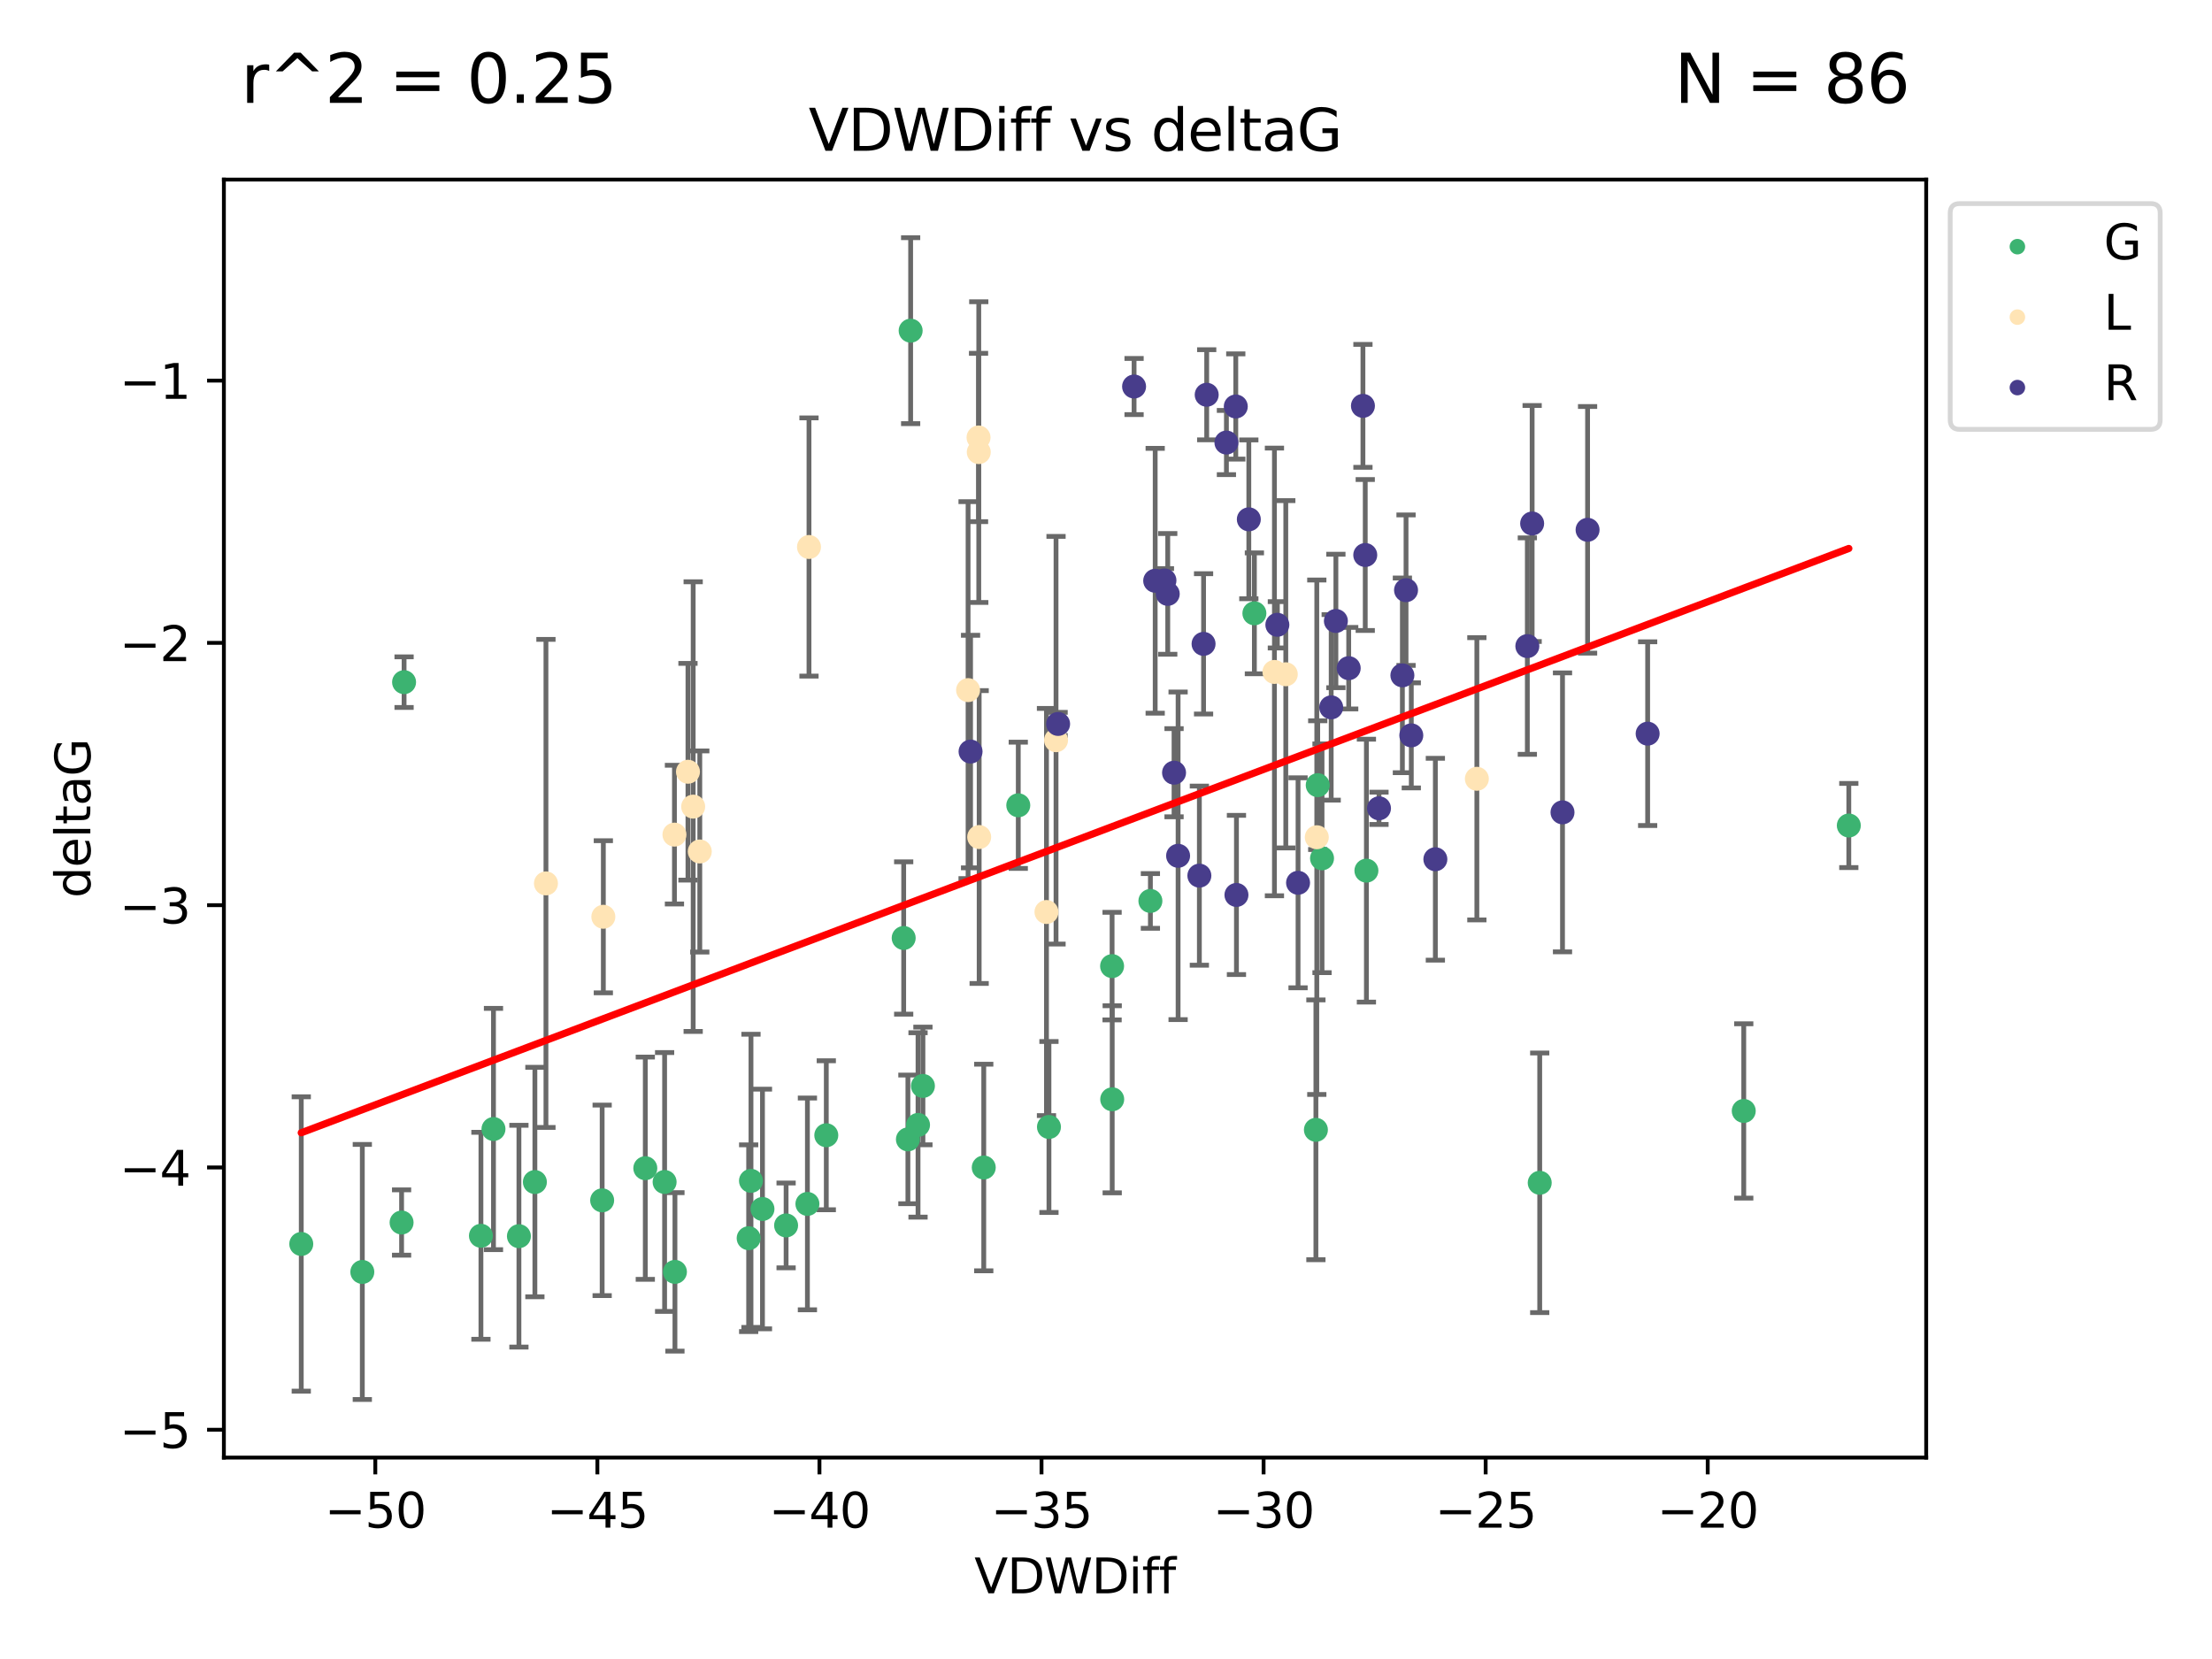 <?xml version="1.0" encoding="utf-8" standalone="no"?>
<!DOCTYPE svg PUBLIC "-//W3C//DTD SVG 1.1//EN"
  "http://www.w3.org/Graphics/SVG/1.1/DTD/svg11.dtd">
<svg xmlns:xlink="http://www.w3.org/1999/xlink" width="460.8pt" height="345.6pt" viewBox="0 0 460.8 345.6" xmlns="http://www.w3.org/2000/svg" version="1.1">
 <defs>
  <style type="text/css">*{stroke-linejoin: round; stroke-linecap: butt}</style>
 </defs>
 <g id="figure_1">
  <g id="patch_1">
   <path d="M 0 345.6 
L 460.8 345.6 
L 460.8 0 
L 0 0 
z
" style="fill: #ffffff"/>
  </g>
  <g id="axes_1">
   <g id="patch_2">
    <path d="M 46.64 303.64 
L 401.26 303.64 
L 401.26 37.411 
L 46.64 37.411 
z
" style="fill: #ffffff"/>
   </g>
   <g id="PathCollection_1">
    <defs>
     <path id="me3041c6aef" d="M 0 1.118 
C 0.297 1.118 0.581 1 0.791 0.791 
C 1 0.581 1.118 0.297 1.118 0 
C 1.118 -0.297 1 -0.581 0.791 -0.791 
C 0.581 -1 0.297 -1.118 0 -1.118 
C -0.297 -1.118 -0.581 -1 -0.791 -0.791 
C -1 -0.581 -1.118 -0.297 -1.118 0 
C -1.118 0.297 -1 0.581 -0.791 0.791 
C -0.581 1 -0.297 1.118 0 1.118 
z
" style="stroke: #3cb371"/>
    </defs>
    <g clip-path="url(#p4b9b01e39a)">
     <use xlink:href="#me3041c6aef" x="75.477" y="264.972" style="fill: #3cb371; stroke: #3cb371"/>
     <use xlink:href="#me3041c6aef" x="134.428" y="243.357" style="fill: #3cb371; stroke: #3cb371"/>
     <use xlink:href="#me3041c6aef" x="125.439" y="250.055" style="fill: #3cb371; stroke: #3cb371"/>
     <use xlink:href="#me3041c6aef" x="62.759" y="259.141" style="fill: #3cb371; stroke: #3cb371"/>
     <use xlink:href="#me3041c6aef" x="100.187" y="257.437" style="fill: #3cb371; stroke: #3cb371"/>
     <use xlink:href="#me3041c6aef" x="172.132" y="236.494" style="fill: #3cb371; stroke: #3cb371"/>
     <use xlink:href="#me3041c6aef" x="156.443" y="245.992" style="fill: #3cb371; stroke: #3cb371"/>
     <use xlink:href="#me3041c6aef" x="158.836" y="251.854" style="fill: #3cb371; stroke: #3cb371"/>
     <use xlink:href="#me3041c6aef" x="102.801" y="235.195" style="fill: #3cb371; stroke: #3cb371"/>
     <use xlink:href="#me3041c6aef" x="108.102" y="257.518" style="fill: #3cb371; stroke: #3cb371"/>
     <use xlink:href="#me3041c6aef" x="138.451" y="246.229" style="fill: #3cb371; stroke: #3cb371"/>
     <use xlink:href="#me3041c6aef" x="163.759" y="255.28" style="fill: #3cb371; stroke: #3cb371"/>
     <use xlink:href="#me3041c6aef" x="155.96" y="257.942" style="fill: #3cb371; stroke: #3cb371"/>
     <use xlink:href="#me3041c6aef" x="84.177" y="142.106" style="fill: #3cb371; stroke: #3cb371"/>
     <use xlink:href="#me3041c6aef" x="189.704" y="68.883" style="fill: #3cb371; stroke: #3cb371"/>
     <use xlink:href="#me3041c6aef" x="83.658" y="254.674" style="fill: #3cb371; stroke: #3cb371"/>
     <use xlink:href="#me3041c6aef" x="111.427" y="246.241" style="fill: #3cb371; stroke: #3cb371"/>
     <use xlink:href="#me3041c6aef" x="140.602" y="264.956" style="fill: #3cb371; stroke: #3cb371"/>
     <use xlink:href="#me3041c6aef" x="218.517" y="234.768" style="fill: #3cb371; stroke: #3cb371"/>
     <use xlink:href="#me3041c6aef" x="231.669" y="201.259" style="fill: #3cb371; stroke: #3cb371"/>
     <use xlink:href="#me3041c6aef" x="168.2" y="250.798" style="fill: #3cb371; stroke: #3cb371"/>
     <use xlink:href="#me3041c6aef" x="231.694" y="229.002" style="fill: #3cb371; stroke: #3cb371"/>
     <use xlink:href="#me3041c6aef" x="189.134" y="237.354" style="fill: #3cb371; stroke: #3cb371"/>
     <use xlink:href="#me3041c6aef" x="204.934" y="243.213" style="fill: #3cb371; stroke: #3cb371"/>
     <use xlink:href="#me3041c6aef" x="261.312" y="127.765" style="fill: #3cb371; stroke: #3cb371"/>
     <use xlink:href="#me3041c6aef" x="192.262" y="226.223" style="fill: #3cb371; stroke: #3cb371"/>
     <use xlink:href="#me3041c6aef" x="212.125" y="167.759" style="fill: #3cb371; stroke: #3cb371"/>
     <use xlink:href="#me3041c6aef" x="284.648" y="181.37" style="fill: #3cb371; stroke: #3cb371"/>
     <use xlink:href="#me3041c6aef" x="239.649" y="187.683" style="fill: #3cb371; stroke: #3cb371"/>
     <use xlink:href="#me3041c6aef" x="188.254" y="195.399" style="fill: #3cb371; stroke: #3cb371"/>
     <use xlink:href="#me3041c6aef" x="191.243" y="234.344" style="fill: #3cb371; stroke: #3cb371"/>
     <use xlink:href="#me3041c6aef" x="275.402" y="178.803" style="fill: #3cb371; stroke: #3cb371"/>
     <use xlink:href="#me3041c6aef" x="274.506" y="163.562" style="fill: #3cb371; stroke: #3cb371"/>
     <use xlink:href="#me3041c6aef" x="274.127" y="235.362" style="fill: #3cb371; stroke: #3cb371"/>
     <use xlink:href="#me3041c6aef" x="320.752" y="246.397" style="fill: #3cb371; stroke: #3cb371"/>
     <use xlink:href="#me3041c6aef" x="385.141" y="171.969" style="fill: #3cb371; stroke: #3cb371"/>
     <use xlink:href="#me3041c6aef" x="363.255" y="231.428" style="fill: #3cb371; stroke: #3cb371"/>
    </g>
   </g>
   <g id="PathCollection_2">
    <defs>
     <path id="ma02e34814a" d="M 0 1.118 
C 0.297 1.118 0.581 1 0.791 0.791 
C 1 0.581 1.118 0.297 1.118 0 
C 1.118 -0.297 1 -0.581 0.791 -0.791 
C 0.581 -1 0.297 -1.118 0 -1.118 
C -0.297 -1.118 -0.581 -1 -0.791 -0.791 
C -1 -0.581 -1.118 -0.297 -1.118 0 
C -1.118 0.297 -1 0.581 -0.791 0.791 
C -0.581 1 -0.297 1.118 0 1.118 
z
" style="stroke: #ffe4b5"/>
    </defs>
    <g clip-path="url(#p4b9b01e39a)">
     <use xlink:href="#ma02e34814a" x="125.687" y="190.979" style="fill: #ffe4b5; stroke: #ffe4b5"/>
     <use xlink:href="#ma02e34814a" x="140.501" y="173.867" style="fill: #ffe4b5; stroke: #ffe4b5"/>
     <use xlink:href="#ma02e34814a" x="143.316" y="160.77" style="fill: #ffe4b5; stroke: #ffe4b5"/>
     <use xlink:href="#ma02e34814a" x="144.401" y="168.033" style="fill: #ffe4b5; stroke: #ffe4b5"/>
     <use xlink:href="#ma02e34814a" x="203.895" y="94.182" style="fill: #ffe4b5; stroke: #ffe4b5"/>
     <use xlink:href="#ma02e34814a" x="168.527" y="113.949" style="fill: #ffe4b5; stroke: #ffe4b5"/>
     <use xlink:href="#ma02e34814a" x="265.489" y="139.975" style="fill: #ffe4b5; stroke: #ffe4b5"/>
     <use xlink:href="#ma02e34814a" x="145.778" y="177.38" style="fill: #ffe4b5; stroke: #ffe4b5"/>
     <use xlink:href="#ma02e34814a" x="203.848" y="91.135" style="fill: #ffe4b5; stroke: #ffe4b5"/>
     <use xlink:href="#ma02e34814a" x="274.312" y="174.414" style="fill: #ffe4b5; stroke: #ffe4b5"/>
     <use xlink:href="#ma02e34814a" x="203.978" y="174.371" style="fill: #ffe4b5; stroke: #ffe4b5"/>
     <use xlink:href="#ma02e34814a" x="113.731" y="184.029" style="fill: #ffe4b5; stroke: #ffe4b5"/>
     <use xlink:href="#ma02e34814a" x="267.854" y="140.463" style="fill: #ffe4b5; stroke: #ffe4b5"/>
     <use xlink:href="#ma02e34814a" x="217.999" y="189.987" style="fill: #ffe4b5; stroke: #ffe4b5"/>
     <use xlink:href="#ma02e34814a" x="307.656" y="162.236" style="fill: #ffe4b5; stroke: #ffe4b5"/>
     <use xlink:href="#ma02e34814a" x="219.991" y="154.198" style="fill: #ffe4b5; stroke: #ffe4b5"/>
     <use xlink:href="#ma02e34814a" x="201.67" y="143.764" style="fill: #ffe4b5; stroke: #ffe4b5"/>
    </g>
   </g>
   <g id="PathCollection_3">
    <defs>
     <path id="m4753d6713c" d="M 0 1.118 
C 0.297 1.118 0.581 1 0.791 0.791 
C 1 0.581 1.118 0.297 1.118 0 
C 1.118 -0.297 1 -0.581 0.791 -0.791 
C 0.581 -1 0.297 -1.118 0 -1.118 
C -0.297 -1.118 -0.581 -1 -0.791 -0.791 
C -1 -0.581 -1.118 -0.297 -1.118 0 
C -1.118 0.297 -1 0.581 -0.791 0.791 
C -0.581 1 -0.297 1.118 0 1.118 
z
" style="stroke: #483d8b"/>
    </defs>
    <g clip-path="url(#p4b9b01e39a)">
     <use xlink:href="#m4753d6713c" x="243.263" y="123.719" style="fill: #483d8b; stroke: #483d8b"/>
     <use xlink:href="#m4753d6713c" x="202.185" y="156.565" style="fill: #483d8b; stroke: #483d8b"/>
     <use xlink:href="#m4753d6713c" x="245.419" y="178.28" style="fill: #483d8b; stroke: #483d8b"/>
     <use xlink:href="#m4753d6713c" x="270.409" y="183.902" style="fill: #483d8b; stroke: #483d8b"/>
     <use xlink:href="#m4753d6713c" x="266.098" y="130.157" style="fill: #483d8b; stroke: #483d8b"/>
     <use xlink:href="#m4753d6713c" x="278.29" y="129.36" style="fill: #483d8b; stroke: #483d8b"/>
     <use xlink:href="#m4753d6713c" x="236.249" y="80.519" style="fill: #483d8b; stroke: #483d8b"/>
     <use xlink:href="#m4753d6713c" x="244.576" y="160.968" style="fill: #483d8b; stroke: #483d8b"/>
     <use xlink:href="#m4753d6713c" x="220.424" y="150.812" style="fill: #483d8b; stroke: #483d8b"/>
     <use xlink:href="#m4753d6713c" x="330.722" y="110.37" style="fill: #483d8b; stroke: #483d8b"/>
     <use xlink:href="#m4753d6713c" x="240.647" y="120.983" style="fill: #483d8b; stroke: #483d8b"/>
     <use xlink:href="#m4753d6713c" x="284.406" y="115.619" style="fill: #483d8b; stroke: #483d8b"/>
     <use xlink:href="#m4753d6713c" x="299.012" y="178.995" style="fill: #483d8b; stroke: #483d8b"/>
     <use xlink:href="#m4753d6713c" x="257.436" y="84.676" style="fill: #483d8b; stroke: #483d8b"/>
     <use xlink:href="#m4753d6713c" x="318.173" y="134.596" style="fill: #483d8b; stroke: #483d8b"/>
     <use xlink:href="#m4753d6713c" x="287.269" y="168.386" style="fill: #483d8b; stroke: #483d8b"/>
     <use xlink:href="#m4753d6713c" x="250.725" y="134.129" style="fill: #483d8b; stroke: #483d8b"/>
     <use xlink:href="#m4753d6713c" x="260.153" y="108.187" style="fill: #483d8b; stroke: #483d8b"/>
     <use xlink:href="#m4753d6713c" x="249.85" y="182.412" style="fill: #483d8b; stroke: #483d8b"/>
     <use xlink:href="#m4753d6713c" x="293.998" y="153.191" style="fill: #483d8b; stroke: #483d8b"/>
     <use xlink:href="#m4753d6713c" x="255.486" y="92.189" style="fill: #483d8b; stroke: #483d8b"/>
     <use xlink:href="#m4753d6713c" x="325.498" y="169.229" style="fill: #483d8b; stroke: #483d8b"/>
     <use xlink:href="#m4753d6713c" x="242.576" y="120.915" style="fill: #483d8b; stroke: #483d8b"/>
     <use xlink:href="#m4753d6713c" x="343.236" y="152.834" style="fill: #483d8b; stroke: #483d8b"/>
     <use xlink:href="#m4753d6713c" x="251.378" y="82.238" style="fill: #483d8b; stroke: #483d8b"/>
     <use xlink:href="#m4753d6713c" x="280.961" y="139.191" style="fill: #483d8b; stroke: #483d8b"/>
     <use xlink:href="#m4753d6713c" x="277.311" y="147.356" style="fill: #483d8b; stroke: #483d8b"/>
     <use xlink:href="#m4753d6713c" x="292.143" y="140.689" style="fill: #483d8b; stroke: #483d8b"/>
     <use xlink:href="#m4753d6713c" x="283.925" y="84.549" style="fill: #483d8b; stroke: #483d8b"/>
     <use xlink:href="#m4753d6713c" x="319.173" y="109.055" style="fill: #483d8b; stroke: #483d8b"/>
     <use xlink:href="#m4753d6713c" x="257.575" y="186.434" style="fill: #483d8b; stroke: #483d8b"/>
     <use xlink:href="#m4753d6713c" x="292.904" y="122.945" style="fill: #483d8b; stroke: #483d8b"/>
    </g>
   </g>
   <g id="matplotlib.axis_1">
    <g id="xtick_1">
     <g id="line2d_1">
      <defs>
       <path id="mfa17fe714b" d="M 0 0 
L 0 3.5 
" style="stroke: #000000; stroke-width: 0.8"/>
      </defs>
      <g>
       <use xlink:href="#mfa17fe714b" x="78.183" y="303.64" style="stroke: #000000; stroke-width: 0.8"/>
      </g>
     </g>
     <g id="text_1">
      <!-- −50 -->
      <g transform="translate(67.631 318.238)scale(0.1 -0.1)">
       <defs>
        <path id="DejaVuSans-2212" d="M 678 2272 
L 4684 2272 
L 4684 1741 
L 678 1741 
L 678 2272 
z
" transform="scale(0.016)"/>
        <path id="DejaVuSans-35" d="M 691 4666 
L 3169 4666 
L 3169 4134 
L 1269 4134 
L 1269 2991 
Q 1406 3038 1543 3061 
Q 1681 3084 1819 3084 
Q 2600 3084 3056 2656 
Q 3513 2228 3513 1497 
Q 3513 744 3044 326 
Q 2575 -91 1722 -91 
Q 1428 -91 1123 -41 
Q 819 9 494 109 
L 494 744 
Q 775 591 1075 516 
Q 1375 441 1709 441 
Q 2250 441 2565 725 
Q 2881 1009 2881 1497 
Q 2881 1984 2565 2268 
Q 2250 2553 1709 2553 
Q 1456 2553 1204 2497 
Q 953 2441 691 2322 
L 691 4666 
z
" transform="scale(0.016)"/>
        <path id="DejaVuSans-30" d="M 2034 4250 
Q 1547 4250 1301 3770 
Q 1056 3291 1056 2328 
Q 1056 1369 1301 889 
Q 1547 409 2034 409 
Q 2525 409 2770 889 
Q 3016 1369 3016 2328 
Q 3016 3291 2770 3770 
Q 2525 4250 2034 4250 
z
M 2034 4750 
Q 2819 4750 3233 4129 
Q 3647 3509 3647 2328 
Q 3647 1150 3233 529 
Q 2819 -91 2034 -91 
Q 1250 -91 836 529 
Q 422 1150 422 2328 
Q 422 3509 836 4129 
Q 1250 4750 2034 4750 
z
" transform="scale(0.016)"/>
       </defs>
       <use xlink:href="#DejaVuSans-2212"/>
       <use xlink:href="#DejaVuSans-35" x="83.789"/>
       <use xlink:href="#DejaVuSans-30" x="147.412"/>
      </g>
     </g>
    </g>
    <g id="xtick_2">
     <g id="line2d_2">
      <g>
       <use xlink:href="#mfa17fe714b" x="124.445" y="303.64" style="stroke: #000000; stroke-width: 0.8"/>
      </g>
     </g>
     <g id="text_2">
      <!-- −45 -->
      <g transform="translate(113.892 318.238)scale(0.1 -0.1)">
       <defs>
        <path id="DejaVuSans-34" d="M 2419 4116 
L 825 1625 
L 2419 1625 
L 2419 4116 
z
M 2253 4666 
L 3047 4666 
L 3047 1625 
L 3713 1625 
L 3713 1100 
L 3047 1100 
L 3047 0 
L 2419 0 
L 2419 1100 
L 313 1100 
L 313 1709 
L 2253 4666 
z
" transform="scale(0.016)"/>
       </defs>
       <use xlink:href="#DejaVuSans-2212"/>
       <use xlink:href="#DejaVuSans-34" x="83.789"/>
       <use xlink:href="#DejaVuSans-35" x="147.412"/>
      </g>
     </g>
    </g>
    <g id="xtick_3">
     <g id="line2d_3">
      <g>
       <use xlink:href="#mfa17fe714b" x="170.706" y="303.64" style="stroke: #000000; stroke-width: 0.8"/>
      </g>
     </g>
     <g id="text_3">
      <!-- −40 -->
      <g transform="translate(160.153 318.238)scale(0.1 -0.1)">
       <use xlink:href="#DejaVuSans-2212"/>
       <use xlink:href="#DejaVuSans-34" x="83.789"/>
       <use xlink:href="#DejaVuSans-30" x="147.412"/>
      </g>
     </g>
    </g>
    <g id="xtick_4">
     <g id="line2d_4">
      <g>
       <use xlink:href="#mfa17fe714b" x="216.967" y="303.64" style="stroke: #000000; stroke-width: 0.8"/>
      </g>
     </g>
     <g id="text_4">
      <!-- −35 -->
      <g transform="translate(206.415 318.238)scale(0.1 -0.1)">
       <defs>
        <path id="DejaVuSans-33" d="M 2597 2516 
Q 3050 2419 3304 2112 
Q 3559 1806 3559 1356 
Q 3559 666 3084 287 
Q 2609 -91 1734 -91 
Q 1441 -91 1130 -33 
Q 819 25 488 141 
L 488 750 
Q 750 597 1062 519 
Q 1375 441 1716 441 
Q 2309 441 2620 675 
Q 2931 909 2931 1356 
Q 2931 1769 2642 2001 
Q 2353 2234 1838 2234 
L 1294 2234 
L 1294 2753 
L 1863 2753 
Q 2328 2753 2575 2939 
Q 2822 3125 2822 3475 
Q 2822 3834 2567 4026 
Q 2313 4219 1838 4219 
Q 1578 4219 1281 4162 
Q 984 4106 628 3988 
L 628 4550 
Q 988 4650 1302 4700 
Q 1616 4750 1894 4750 
Q 2613 4750 3031 4423 
Q 3450 4097 3450 3541 
Q 3450 3153 3228 2886 
Q 3006 2619 2597 2516 
z
" transform="scale(0.016)"/>
       </defs>
       <use xlink:href="#DejaVuSans-2212"/>
       <use xlink:href="#DejaVuSans-33" x="83.789"/>
       <use xlink:href="#DejaVuSans-35" x="147.412"/>
      </g>
     </g>
    </g>
    <g id="xtick_5">
     <g id="line2d_5">
      <g>
       <use xlink:href="#mfa17fe714b" x="263.228" y="303.64" style="stroke: #000000; stroke-width: 0.8"/>
      </g>
     </g>
     <g id="text_5">
      <!-- −30 -->
      <g transform="translate(252.676 318.238)scale(0.1 -0.1)">
       <use xlink:href="#DejaVuSans-2212"/>
       <use xlink:href="#DejaVuSans-33" x="83.789"/>
       <use xlink:href="#DejaVuSans-30" x="147.412"/>
      </g>
     </g>
    </g>
    <g id="xtick_6">
     <g id="line2d_6">
      <g>
       <use xlink:href="#mfa17fe714b" x="309.489" y="303.64" style="stroke: #000000; stroke-width: 0.8"/>
      </g>
     </g>
     <g id="text_6">
      <!-- −25 -->
      <g transform="translate(298.937 318.238)scale(0.1 -0.1)">
       <defs>
        <path id="DejaVuSans-32" d="M 1228 531 
L 3431 531 
L 3431 0 
L 469 0 
L 469 531 
Q 828 903 1448 1529 
Q 2069 2156 2228 2338 
Q 2531 2678 2651 2914 
Q 2772 3150 2772 3378 
Q 2772 3750 2511 3984 
Q 2250 4219 1831 4219 
Q 1534 4219 1204 4116 
Q 875 4013 500 3803 
L 500 4441 
Q 881 4594 1212 4672 
Q 1544 4750 1819 4750 
Q 2544 4750 2975 4387 
Q 3406 4025 3406 3419 
Q 3406 3131 3298 2873 
Q 3191 2616 2906 2266 
Q 2828 2175 2409 1742 
Q 1991 1309 1228 531 
z
" transform="scale(0.016)"/>
       </defs>
       <use xlink:href="#DejaVuSans-2212"/>
       <use xlink:href="#DejaVuSans-32" x="83.789"/>
       <use xlink:href="#DejaVuSans-35" x="147.412"/>
      </g>
     </g>
    </g>
    <g id="xtick_7">
     <g id="line2d_7">
      <g>
       <use xlink:href="#mfa17fe714b" x="355.75" y="303.64" style="stroke: #000000; stroke-width: 0.8"/>
      </g>
     </g>
     <g id="text_7">
      <!-- −20 -->
      <g transform="translate(345.198 318.238)scale(0.1 -0.1)">
       <use xlink:href="#DejaVuSans-2212"/>
       <use xlink:href="#DejaVuSans-32" x="83.789"/>
       <use xlink:href="#DejaVuSans-30" x="147.412"/>
      </g>
     </g>
    </g>
    <g id="text_8">
     <!-- VDWDiff -->
     <g transform="translate(202.977 331.917)scale(0.1 -0.1)">
      <defs>
       <path id="DejaVuSans-56" d="M 1831 0 
L 50 4666 
L 709 4666 
L 2188 738 
L 3669 4666 
L 4325 4666 
L 2547 0 
L 1831 0 
z
" transform="scale(0.016)"/>
       <path id="DejaVuSans-44" d="M 1259 4147 
L 1259 519 
L 2022 519 
Q 2988 519 3436 956 
Q 3884 1394 3884 2338 
Q 3884 3275 3436 3711 
Q 2988 4147 2022 4147 
L 1259 4147 
z
M 628 4666 
L 1925 4666 
Q 3281 4666 3915 4102 
Q 4550 3538 4550 2338 
Q 4550 1131 3912 565 
Q 3275 0 1925 0 
L 628 0 
L 628 4666 
z
" transform="scale(0.016)"/>
       <path id="DejaVuSans-57" d="M 213 4666 
L 850 4666 
L 1831 722 
L 2809 4666 
L 3519 4666 
L 4500 722 
L 5478 4666 
L 6119 4666 
L 4947 0 
L 4153 0 
L 3169 4050 
L 2175 0 
L 1381 0 
L 213 4666 
z
" transform="scale(0.016)"/>
       <path id="DejaVuSans-69" d="M 603 3500 
L 1178 3500 
L 1178 0 
L 603 0 
L 603 3500 
z
M 603 4863 
L 1178 4863 
L 1178 4134 
L 603 4134 
L 603 4863 
z
" transform="scale(0.016)"/>
       <path id="DejaVuSans-66" d="M 2375 4863 
L 2375 4384 
L 1825 4384 
Q 1516 4384 1395 4259 
Q 1275 4134 1275 3809 
L 1275 3500 
L 2222 3500 
L 2222 3053 
L 1275 3053 
L 1275 0 
L 697 0 
L 697 3053 
L 147 3053 
L 147 3500 
L 697 3500 
L 697 3744 
Q 697 4328 969 4595 
Q 1241 4863 1831 4863 
L 2375 4863 
z
" transform="scale(0.016)"/>
      </defs>
      <use xlink:href="#DejaVuSans-56"/>
      <use xlink:href="#DejaVuSans-44" x="68.408"/>
      <use xlink:href="#DejaVuSans-57" x="145.41"/>
      <use xlink:href="#DejaVuSans-44" x="244.287"/>
      <use xlink:href="#DejaVuSans-69" x="321.289"/>
      <use xlink:href="#DejaVuSans-66" x="349.072"/>
      <use xlink:href="#DejaVuSans-66" x="384.277"/>
     </g>
    </g>
   </g>
   <g id="matplotlib.axis_2">
    <g id="ytick_1">
     <g id="line2d_8">
      <defs>
       <path id="m932fb93cfb" d="M 0 0 
L -3.5 0 
" style="stroke: #000000; stroke-width: 0.8"/>
      </defs>
      <g>
       <use xlink:href="#m932fb93cfb" x="46.64" y="297.844" style="stroke: #000000; stroke-width: 0.8"/>
      </g>
     </g>
     <g id="text_9">
      <!-- −5 -->
      <g transform="translate(24.898 301.643)scale(0.1 -0.1)">
       <use xlink:href="#DejaVuSans-2212"/>
       <use xlink:href="#DejaVuSans-35" x="83.789"/>
      </g>
     </g>
    </g>
    <g id="ytick_2">
     <g id="line2d_9">
      <g>
       <use xlink:href="#m932fb93cfb" x="46.64" y="243.204" style="stroke: #000000; stroke-width: 0.8"/>
      </g>
     </g>
     <g id="text_10">
      <!-- −4 -->
      <g transform="translate(24.898 247.003)scale(0.1 -0.1)">
       <use xlink:href="#DejaVuSans-2212"/>
       <use xlink:href="#DejaVuSans-34" x="83.789"/>
      </g>
     </g>
    </g>
    <g id="ytick_3">
     <g id="line2d_10">
      <g>
       <use xlink:href="#m932fb93cfb" x="46.64" y="188.564" style="stroke: #000000; stroke-width: 0.8"/>
      </g>
     </g>
     <g id="text_11">
      <!-- −3 -->
      <g transform="translate(24.898 192.364)scale(0.1 -0.1)">
       <use xlink:href="#DejaVuSans-2212"/>
       <use xlink:href="#DejaVuSans-33" x="83.789"/>
      </g>
     </g>
    </g>
    <g id="ytick_4">
     <g id="line2d_11">
      <g>
       <use xlink:href="#m932fb93cfb" x="46.64" y="133.924" style="stroke: #000000; stroke-width: 0.8"/>
      </g>
     </g>
     <g id="text_12">
      <!-- −2 -->
      <g transform="translate(24.898 137.724)scale(0.1 -0.1)">
       <use xlink:href="#DejaVuSans-2212"/>
       <use xlink:href="#DejaVuSans-32" x="83.789"/>
      </g>
     </g>
    </g>
    <g id="ytick_5">
     <g id="line2d_12">
      <g>
       <use xlink:href="#m932fb93cfb" x="46.64" y="79.284" style="stroke: #000000; stroke-width: 0.8"/>
      </g>
     </g>
     <g id="text_13">
      <!-- −1 -->
      <g transform="translate(24.898 83.084)scale(0.1 -0.1)">
       <defs>
        <path id="DejaVuSans-31" d="M 794 531 
L 1825 531 
L 1825 4091 
L 703 3866 
L 703 4441 
L 1819 4666 
L 2450 4666 
L 2450 531 
L 3481 531 
L 3481 0 
L 794 0 
L 794 531 
z
" transform="scale(0.016)"/>
       </defs>
       <use xlink:href="#DejaVuSans-2212"/>
       <use xlink:href="#DejaVuSans-31" x="83.789"/>
      </g>
     </g>
    </g>
    <g id="text_14">
     <!-- deltaG -->
     <g transform="translate(18.818 187.064)rotate(-90)scale(0.1 -0.1)">
      <defs>
       <path id="DejaVuSans-64" d="M 2906 2969 
L 2906 4863 
L 3481 4863 
L 3481 0 
L 2906 0 
L 2906 525 
Q 2725 213 2448 61 
Q 2172 -91 1784 -91 
Q 1150 -91 751 415 
Q 353 922 353 1747 
Q 353 2572 751 3078 
Q 1150 3584 1784 3584 
Q 2172 3584 2448 3432 
Q 2725 3281 2906 2969 
z
M 947 1747 
Q 947 1113 1208 752 
Q 1469 391 1925 391 
Q 2381 391 2643 752 
Q 2906 1113 2906 1747 
Q 2906 2381 2643 2742 
Q 2381 3103 1925 3103 
Q 1469 3103 1208 2742 
Q 947 2381 947 1747 
z
" transform="scale(0.016)"/>
       <path id="DejaVuSans-65" d="M 3597 1894 
L 3597 1613 
L 953 1613 
Q 991 1019 1311 708 
Q 1631 397 2203 397 
Q 2534 397 2845 478 
Q 3156 559 3463 722 
L 3463 178 
Q 3153 47 2828 -22 
Q 2503 -91 2169 -91 
Q 1331 -91 842 396 
Q 353 884 353 1716 
Q 353 2575 817 3079 
Q 1281 3584 2069 3584 
Q 2775 3584 3186 3129 
Q 3597 2675 3597 1894 
z
M 3022 2063 
Q 3016 2534 2758 2815 
Q 2500 3097 2075 3097 
Q 1594 3097 1305 2825 
Q 1016 2553 972 2059 
L 3022 2063 
z
" transform="scale(0.016)"/>
       <path id="DejaVuSans-6c" d="M 603 4863 
L 1178 4863 
L 1178 0 
L 603 0 
L 603 4863 
z
" transform="scale(0.016)"/>
       <path id="DejaVuSans-74" d="M 1172 4494 
L 1172 3500 
L 2356 3500 
L 2356 3053 
L 1172 3053 
L 1172 1153 
Q 1172 725 1289 603 
Q 1406 481 1766 481 
L 2356 481 
L 2356 0 
L 1766 0 
Q 1100 0 847 248 
Q 594 497 594 1153 
L 594 3053 
L 172 3053 
L 172 3500 
L 594 3500 
L 594 4494 
L 1172 4494 
z
" transform="scale(0.016)"/>
       <path id="DejaVuSans-61" d="M 2194 1759 
Q 1497 1759 1228 1600 
Q 959 1441 959 1056 
Q 959 750 1161 570 
Q 1363 391 1709 391 
Q 2188 391 2477 730 
Q 2766 1069 2766 1631 
L 2766 1759 
L 2194 1759 
z
M 3341 1997 
L 3341 0 
L 2766 0 
L 2766 531 
Q 2569 213 2275 61 
Q 1981 -91 1556 -91 
Q 1019 -91 701 211 
Q 384 513 384 1019 
Q 384 1609 779 1909 
Q 1175 2209 1959 2209 
L 2766 2209 
L 2766 2266 
Q 2766 2663 2505 2880 
Q 2244 3097 1772 3097 
Q 1472 3097 1187 3025 
Q 903 2953 641 2809 
L 641 3341 
Q 956 3463 1253 3523 
Q 1550 3584 1831 3584 
Q 2591 3584 2966 3190 
Q 3341 2797 3341 1997 
z
" transform="scale(0.016)"/>
       <path id="DejaVuSans-47" d="M 3809 666 
L 3809 1919 
L 2778 1919 
L 2778 2438 
L 4434 2438 
L 4434 434 
Q 4069 175 3628 42 
Q 3188 -91 2688 -91 
Q 1594 -91 976 548 
Q 359 1188 359 2328 
Q 359 3472 976 4111 
Q 1594 4750 2688 4750 
Q 3144 4750 3555 4637 
Q 3966 4525 4313 4306 
L 4313 3634 
Q 3963 3931 3569 4081 
Q 3175 4231 2741 4231 
Q 1884 4231 1454 3753 
Q 1025 3275 1025 2328 
Q 1025 1384 1454 906 
Q 1884 428 2741 428 
Q 3075 428 3337 486 
Q 3600 544 3809 666 
z
" transform="scale(0.016)"/>
      </defs>
      <use xlink:href="#DejaVuSans-64"/>
      <use xlink:href="#DejaVuSans-65" x="63.477"/>
      <use xlink:href="#DejaVuSans-6c" x="125"/>
      <use xlink:href="#DejaVuSans-74" x="152.783"/>
      <use xlink:href="#DejaVuSans-61" x="191.992"/>
      <use xlink:href="#DejaVuSans-47" x="253.271"/>
     </g>
    </g>
   </g>
   <g id="LineCollection_1">
    <path d="M 75.477 291.539 
L 75.477 238.405 
" clip-path="url(#p4b9b01e39a)" style="fill: none; stroke: #696969"/>
    <path d="M 134.428 266.51 
L 134.428 220.204 
" clip-path="url(#p4b9b01e39a)" style="fill: none; stroke: #696969"/>
    <path d="M 125.439 269.901 
L 125.439 230.209 
" clip-path="url(#p4b9b01e39a)" style="fill: none; stroke: #696969"/>
    <path d="M 62.759 289.801 
L 62.759 228.482 
" clip-path="url(#p4b9b01e39a)" style="fill: none; stroke: #696969"/>
    <path d="M 100.187 278.993 
L 100.187 235.88 
" clip-path="url(#p4b9b01e39a)" style="fill: none; stroke: #696969"/>
    <path d="M 172.132 252.013 
L 172.132 220.976 
" clip-path="url(#p4b9b01e39a)" style="fill: none; stroke: #696969"/>
    <path d="M 156.443 276.528 
L 156.443 215.456 
" clip-path="url(#p4b9b01e39a)" style="fill: none; stroke: #696969"/>
    <path d="M 158.836 276.82 
L 158.836 226.888 
" clip-path="url(#p4b9b01e39a)" style="fill: none; stroke: #696969"/>
    <path d="M 102.801 260.326 
L 102.801 210.065 
" clip-path="url(#p4b9b01e39a)" style="fill: none; stroke: #696969"/>
    <path d="M 108.102 280.619 
L 108.102 234.417 
" clip-path="url(#p4b9b01e39a)" style="fill: none; stroke: #696969"/>
    <path d="M 138.451 273.192 
L 138.451 219.267 
" clip-path="url(#p4b9b01e39a)" style="fill: none; stroke: #696969"/>
    <path d="M 163.759 264.116 
L 163.759 246.445 
" clip-path="url(#p4b9b01e39a)" style="fill: none; stroke: #696969"/>
    <path d="M 155.96 277.391 
L 155.96 238.493 
" clip-path="url(#p4b9b01e39a)" style="fill: none; stroke: #696969"/>
    <path d="M 84.177 147.375 
L 84.177 136.837 
" clip-path="url(#p4b9b01e39a)" style="fill: none; stroke: #696969"/>
    <path d="M 189.704 88.254 
L 189.704 49.513 
" clip-path="url(#p4b9b01e39a)" style="fill: none; stroke: #696969"/>
    <path d="M 83.658 261.477 
L 83.658 247.87 
" clip-path="url(#p4b9b01e39a)" style="fill: none; stroke: #696969"/>
    <path d="M 111.427 270.142 
L 111.427 222.34 
" clip-path="url(#p4b9b01e39a)" style="fill: none; stroke: #696969"/>
    <path d="M 140.602 281.463 
L 140.602 248.45 
" clip-path="url(#p4b9b01e39a)" style="fill: none; stroke: #696969"/>
    <path d="M 218.517 252.578 
L 218.517 216.959 
" clip-path="url(#p4b9b01e39a)" style="fill: none; stroke: #696969"/>
    <path d="M 231.669 212.466 
L 231.669 190.051 
" clip-path="url(#p4b9b01e39a)" style="fill: none; stroke: #696969"/>
    <path d="M 168.2 272.857 
L 168.2 228.74 
" clip-path="url(#p4b9b01e39a)" style="fill: none; stroke: #696969"/>
    <path d="M 231.694 248.489 
L 231.694 209.516 
" clip-path="url(#p4b9b01e39a)" style="fill: none; stroke: #696969"/>
    <path d="M 189.134 250.753 
L 189.134 223.954 
" clip-path="url(#p4b9b01e39a)" style="fill: none; stroke: #696969"/>
    <path d="M 204.934 264.733 
L 204.934 221.693 
" clip-path="url(#p4b9b01e39a)" style="fill: none; stroke: #696969"/>
    <path d="M 261.312 140.357 
L 261.312 115.174 
" clip-path="url(#p4b9b01e39a)" style="fill: none; stroke: #696969"/>
    <path d="M 192.262 238.478 
L 192.262 213.969 
" clip-path="url(#p4b9b01e39a)" style="fill: none; stroke: #696969"/>
    <path d="M 212.125 180.911 
L 212.125 154.608 
" clip-path="url(#p4b9b01e39a)" style="fill: none; stroke: #696969"/>
    <path d="M 284.648 208.753 
L 284.648 153.986 
" clip-path="url(#p4b9b01e39a)" style="fill: none; stroke: #696969"/>
    <path d="M 239.649 193.382 
L 239.649 181.984 
" clip-path="url(#p4b9b01e39a)" style="fill: none; stroke: #696969"/>
    <path d="M 188.254 211.267 
L 188.254 179.53 
" clip-path="url(#p4b9b01e39a)" style="fill: none; stroke: #696969"/>
    <path d="M 191.243 253.55 
L 191.243 215.138 
" clip-path="url(#p4b9b01e39a)" style="fill: none; stroke: #696969"/>
    <path d="M 275.402 202.627 
L 275.402 154.978 
" clip-path="url(#p4b9b01e39a)" style="fill: none; stroke: #696969"/>
    <path d="M 274.506 176.973 
L 274.506 150.151 
" clip-path="url(#p4b9b01e39a)" style="fill: none; stroke: #696969"/>
    <path d="M 274.127 262.421 
L 274.127 208.303 
" clip-path="url(#p4b9b01e39a)" style="fill: none; stroke: #696969"/>
    <path d="M 320.752 273.437 
L 320.752 219.357 
" clip-path="url(#p4b9b01e39a)" style="fill: none; stroke: #696969"/>
    <path d="M 385.141 180.734 
L 385.141 163.205 
" clip-path="url(#p4b9b01e39a)" style="fill: none; stroke: #696969"/>
    <path d="M 363.255 249.586 
L 363.255 213.27 
" clip-path="url(#p4b9b01e39a)" style="fill: none; stroke: #696969"/>
   </g>
   <g id="line2d_13">
    <defs>
     <path id="md8c75120d3" d="M 2 0 
L -2 -0 
" style="stroke: #696969"/>
    </defs>
    <g clip-path="url(#p4b9b01e39a)">
     <use xlink:href="#md8c75120d3" x="75.477" y="291.539" style="fill: #696969; stroke: #696969"/>
     <use xlink:href="#md8c75120d3" x="134.428" y="266.51" style="fill: #696969; stroke: #696969"/>
     <use xlink:href="#md8c75120d3" x="125.439" y="269.901" style="fill: #696969; stroke: #696969"/>
     <use xlink:href="#md8c75120d3" x="62.759" y="289.801" style="fill: #696969; stroke: #696969"/>
     <use xlink:href="#md8c75120d3" x="100.187" y="278.993" style="fill: #696969; stroke: #696969"/>
     <use xlink:href="#md8c75120d3" x="172.132" y="252.013" style="fill: #696969; stroke: #696969"/>
     <use xlink:href="#md8c75120d3" x="156.443" y="276.528" style="fill: #696969; stroke: #696969"/>
     <use xlink:href="#md8c75120d3" x="158.836" y="276.82" style="fill: #696969; stroke: #696969"/>
     <use xlink:href="#md8c75120d3" x="102.801" y="260.326" style="fill: #696969; stroke: #696969"/>
     <use xlink:href="#md8c75120d3" x="108.102" y="280.619" style="fill: #696969; stroke: #696969"/>
     <use xlink:href="#md8c75120d3" x="138.451" y="273.192" style="fill: #696969; stroke: #696969"/>
     <use xlink:href="#md8c75120d3" x="163.759" y="264.116" style="fill: #696969; stroke: #696969"/>
     <use xlink:href="#md8c75120d3" x="155.96" y="277.391" style="fill: #696969; stroke: #696969"/>
     <use xlink:href="#md8c75120d3" x="84.177" y="147.375" style="fill: #696969; stroke: #696969"/>
     <use xlink:href="#md8c75120d3" x="189.704" y="88.254" style="fill: #696969; stroke: #696969"/>
     <use xlink:href="#md8c75120d3" x="83.658" y="261.477" style="fill: #696969; stroke: #696969"/>
     <use xlink:href="#md8c75120d3" x="111.427" y="270.142" style="fill: #696969; stroke: #696969"/>
     <use xlink:href="#md8c75120d3" x="140.602" y="281.463" style="fill: #696969; stroke: #696969"/>
     <use xlink:href="#md8c75120d3" x="218.517" y="252.578" style="fill: #696969; stroke: #696969"/>
     <use xlink:href="#md8c75120d3" x="231.669" y="212.466" style="fill: #696969; stroke: #696969"/>
     <use xlink:href="#md8c75120d3" x="168.2" y="272.857" style="fill: #696969; stroke: #696969"/>
     <use xlink:href="#md8c75120d3" x="231.694" y="248.489" style="fill: #696969; stroke: #696969"/>
     <use xlink:href="#md8c75120d3" x="189.134" y="250.753" style="fill: #696969; stroke: #696969"/>
     <use xlink:href="#md8c75120d3" x="204.934" y="264.733" style="fill: #696969; stroke: #696969"/>
     <use xlink:href="#md8c75120d3" x="261.312" y="140.357" style="fill: #696969; stroke: #696969"/>
     <use xlink:href="#md8c75120d3" x="192.262" y="238.478" style="fill: #696969; stroke: #696969"/>
     <use xlink:href="#md8c75120d3" x="212.125" y="180.911" style="fill: #696969; stroke: #696969"/>
     <use xlink:href="#md8c75120d3" x="284.648" y="208.753" style="fill: #696969; stroke: #696969"/>
     <use xlink:href="#md8c75120d3" x="239.649" y="193.382" style="fill: #696969; stroke: #696969"/>
     <use xlink:href="#md8c75120d3" x="188.254" y="211.267" style="fill: #696969; stroke: #696969"/>
     <use xlink:href="#md8c75120d3" x="191.243" y="253.55" style="fill: #696969; stroke: #696969"/>
     <use xlink:href="#md8c75120d3" x="275.402" y="202.627" style="fill: #696969; stroke: #696969"/>
     <use xlink:href="#md8c75120d3" x="274.506" y="176.973" style="fill: #696969; stroke: #696969"/>
     <use xlink:href="#md8c75120d3" x="274.127" y="262.421" style="fill: #696969; stroke: #696969"/>
     <use xlink:href="#md8c75120d3" x="320.752" y="273.437" style="fill: #696969; stroke: #696969"/>
     <use xlink:href="#md8c75120d3" x="385.141" y="180.734" style="fill: #696969; stroke: #696969"/>
     <use xlink:href="#md8c75120d3" x="363.255" y="249.586" style="fill: #696969; stroke: #696969"/>
    </g>
   </g>
   <g id="line2d_14">
    <g clip-path="url(#p4b9b01e39a)">
     <use xlink:href="#md8c75120d3" x="75.477" y="238.405" style="fill: #696969; stroke: #696969"/>
     <use xlink:href="#md8c75120d3" x="134.428" y="220.204" style="fill: #696969; stroke: #696969"/>
     <use xlink:href="#md8c75120d3" x="125.439" y="230.209" style="fill: #696969; stroke: #696969"/>
     <use xlink:href="#md8c75120d3" x="62.759" y="228.482" style="fill: #696969; stroke: #696969"/>
     <use xlink:href="#md8c75120d3" x="100.187" y="235.88" style="fill: #696969; stroke: #696969"/>
     <use xlink:href="#md8c75120d3" x="172.132" y="220.976" style="fill: #696969; stroke: #696969"/>
     <use xlink:href="#md8c75120d3" x="156.443" y="215.456" style="fill: #696969; stroke: #696969"/>
     <use xlink:href="#md8c75120d3" x="158.836" y="226.888" style="fill: #696969; stroke: #696969"/>
     <use xlink:href="#md8c75120d3" x="102.801" y="210.065" style="fill: #696969; stroke: #696969"/>
     <use xlink:href="#md8c75120d3" x="108.102" y="234.417" style="fill: #696969; stroke: #696969"/>
     <use xlink:href="#md8c75120d3" x="138.451" y="219.267" style="fill: #696969; stroke: #696969"/>
     <use xlink:href="#md8c75120d3" x="163.759" y="246.445" style="fill: #696969; stroke: #696969"/>
     <use xlink:href="#md8c75120d3" x="155.96" y="238.493" style="fill: #696969; stroke: #696969"/>
     <use xlink:href="#md8c75120d3" x="84.177" y="136.837" style="fill: #696969; stroke: #696969"/>
     <use xlink:href="#md8c75120d3" x="189.704" y="49.513" style="fill: #696969; stroke: #696969"/>
     <use xlink:href="#md8c75120d3" x="83.658" y="247.87" style="fill: #696969; stroke: #696969"/>
     <use xlink:href="#md8c75120d3" x="111.427" y="222.34" style="fill: #696969; stroke: #696969"/>
     <use xlink:href="#md8c75120d3" x="140.602" y="248.45" style="fill: #696969; stroke: #696969"/>
     <use xlink:href="#md8c75120d3" x="218.517" y="216.959" style="fill: #696969; stroke: #696969"/>
     <use xlink:href="#md8c75120d3" x="231.669" y="190.051" style="fill: #696969; stroke: #696969"/>
     <use xlink:href="#md8c75120d3" x="168.2" y="228.74" style="fill: #696969; stroke: #696969"/>
     <use xlink:href="#md8c75120d3" x="231.694" y="209.516" style="fill: #696969; stroke: #696969"/>
     <use xlink:href="#md8c75120d3" x="189.134" y="223.954" style="fill: #696969; stroke: #696969"/>
     <use xlink:href="#md8c75120d3" x="204.934" y="221.693" style="fill: #696969; stroke: #696969"/>
     <use xlink:href="#md8c75120d3" x="261.312" y="115.174" style="fill: #696969; stroke: #696969"/>
     <use xlink:href="#md8c75120d3" x="192.262" y="213.969" style="fill: #696969; stroke: #696969"/>
     <use xlink:href="#md8c75120d3" x="212.125" y="154.608" style="fill: #696969; stroke: #696969"/>
     <use xlink:href="#md8c75120d3" x="284.648" y="153.986" style="fill: #696969; stroke: #696969"/>
     <use xlink:href="#md8c75120d3" x="239.649" y="181.984" style="fill: #696969; stroke: #696969"/>
     <use xlink:href="#md8c75120d3" x="188.254" y="179.53" style="fill: #696969; stroke: #696969"/>
     <use xlink:href="#md8c75120d3" x="191.243" y="215.138" style="fill: #696969; stroke: #696969"/>
     <use xlink:href="#md8c75120d3" x="275.402" y="154.978" style="fill: #696969; stroke: #696969"/>
     <use xlink:href="#md8c75120d3" x="274.506" y="150.151" style="fill: #696969; stroke: #696969"/>
     <use xlink:href="#md8c75120d3" x="274.127" y="208.303" style="fill: #696969; stroke: #696969"/>
     <use xlink:href="#md8c75120d3" x="320.752" y="219.357" style="fill: #696969; stroke: #696969"/>
     <use xlink:href="#md8c75120d3" x="385.141" y="163.205" style="fill: #696969; stroke: #696969"/>
     <use xlink:href="#md8c75120d3" x="363.255" y="213.27" style="fill: #696969; stroke: #696969"/>
    </g>
   </g>
   <g id="LineCollection_2">
    <path d="M 125.687 206.826 
L 125.687 175.132 
" clip-path="url(#p4b9b01e39a)" style="fill: none; stroke: #696969"/>
    <path d="M 140.501 188.312 
L 140.501 159.422 
" clip-path="url(#p4b9b01e39a)" style="fill: none; stroke: #696969"/>
    <path d="M 143.316 183.34 
L 143.316 138.199 
" clip-path="url(#p4b9b01e39a)" style="fill: none; stroke: #696969"/>
    <path d="M 144.401 214.868 
L 144.401 121.197 
" clip-path="url(#p4b9b01e39a)" style="fill: none; stroke: #696969"/>
    <path d="M 203.895 125.503 
L 203.895 62.861 
" clip-path="url(#p4b9b01e39a)" style="fill: none; stroke: #696969"/>
    <path d="M 168.527 140.845 
L 168.527 87.053 
" clip-path="url(#p4b9b01e39a)" style="fill: none; stroke: #696969"/>
    <path d="M 265.489 186.607 
L 265.489 93.342 
" clip-path="url(#p4b9b01e39a)" style="fill: none; stroke: #696969"/>
    <path d="M 145.778 198.329 
L 145.778 156.431 
" clip-path="url(#p4b9b01e39a)" style="fill: none; stroke: #696969"/>
    <path d="M 203.848 108.672 
L 203.848 73.597 
" clip-path="url(#p4b9b01e39a)" style="fill: none; stroke: #696969"/>
    <path d="M 274.312 227.997 
L 274.312 120.83 
" clip-path="url(#p4b9b01e39a)" style="fill: none; stroke: #696969"/>
    <path d="M 203.978 204.872 
L 203.978 143.869 
" clip-path="url(#p4b9b01e39a)" style="fill: none; stroke: #696969"/>
    <path d="M 113.731 234.864 
L 113.731 133.193 
" clip-path="url(#p4b9b01e39a)" style="fill: none; stroke: #696969"/>
    <path d="M 267.854 176.639 
L 267.854 104.287 
" clip-path="url(#p4b9b01e39a)" style="fill: none; stroke: #696969"/>
    <path d="M 217.999 232.396 
L 217.999 147.578 
" clip-path="url(#p4b9b01e39a)" style="fill: none; stroke: #696969"/>
    <path d="M 307.656 191.641 
L 307.656 132.832 
" clip-path="url(#p4b9b01e39a)" style="fill: none; stroke: #696969"/>
    <path d="M 219.991 196.659 
L 219.991 111.737 
" clip-path="url(#p4b9b01e39a)" style="fill: none; stroke: #696969"/>
    <path d="M 201.67 183.021 
L 201.67 104.507 
" clip-path="url(#p4b9b01e39a)" style="fill: none; stroke: #696969"/>
   </g>
   <g id="line2d_15">
    <g clip-path="url(#p4b9b01e39a)">
     <use xlink:href="#md8c75120d3" x="125.687" y="206.826" style="fill: #696969; stroke: #696969"/>
     <use xlink:href="#md8c75120d3" x="140.501" y="188.312" style="fill: #696969; stroke: #696969"/>
     <use xlink:href="#md8c75120d3" x="143.316" y="183.34" style="fill: #696969; stroke: #696969"/>
     <use xlink:href="#md8c75120d3" x="144.401" y="214.868" style="fill: #696969; stroke: #696969"/>
     <use xlink:href="#md8c75120d3" x="203.895" y="125.503" style="fill: #696969; stroke: #696969"/>
     <use xlink:href="#md8c75120d3" x="168.527" y="140.845" style="fill: #696969; stroke: #696969"/>
     <use xlink:href="#md8c75120d3" x="265.489" y="186.607" style="fill: #696969; stroke: #696969"/>
     <use xlink:href="#md8c75120d3" x="145.778" y="198.329" style="fill: #696969; stroke: #696969"/>
     <use xlink:href="#md8c75120d3" x="203.848" y="108.672" style="fill: #696969; stroke: #696969"/>
     <use xlink:href="#md8c75120d3" x="274.312" y="227.997" style="fill: #696969; stroke: #696969"/>
     <use xlink:href="#md8c75120d3" x="203.978" y="204.872" style="fill: #696969; stroke: #696969"/>
     <use xlink:href="#md8c75120d3" x="113.731" y="234.864" style="fill: #696969; stroke: #696969"/>
     <use xlink:href="#md8c75120d3" x="267.854" y="176.639" style="fill: #696969; stroke: #696969"/>
     <use xlink:href="#md8c75120d3" x="217.999" y="232.396" style="fill: #696969; stroke: #696969"/>
     <use xlink:href="#md8c75120d3" x="307.656" y="191.641" style="fill: #696969; stroke: #696969"/>
     <use xlink:href="#md8c75120d3" x="219.991" y="196.659" style="fill: #696969; stroke: #696969"/>
     <use xlink:href="#md8c75120d3" x="201.67" y="183.021" style="fill: #696969; stroke: #696969"/>
    </g>
   </g>
   <g id="line2d_16">
    <g clip-path="url(#p4b9b01e39a)">
     <use xlink:href="#md8c75120d3" x="125.687" y="175.132" style="fill: #696969; stroke: #696969"/>
     <use xlink:href="#md8c75120d3" x="140.501" y="159.422" style="fill: #696969; stroke: #696969"/>
     <use xlink:href="#md8c75120d3" x="143.316" y="138.199" style="fill: #696969; stroke: #696969"/>
     <use xlink:href="#md8c75120d3" x="144.401" y="121.197" style="fill: #696969; stroke: #696969"/>
     <use xlink:href="#md8c75120d3" x="203.895" y="62.861" style="fill: #696969; stroke: #696969"/>
     <use xlink:href="#md8c75120d3" x="168.527" y="87.053" style="fill: #696969; stroke: #696969"/>
     <use xlink:href="#md8c75120d3" x="265.489" y="93.342" style="fill: #696969; stroke: #696969"/>
     <use xlink:href="#md8c75120d3" x="145.778" y="156.431" style="fill: #696969; stroke: #696969"/>
     <use xlink:href="#md8c75120d3" x="203.848" y="73.597" style="fill: #696969; stroke: #696969"/>
     <use xlink:href="#md8c75120d3" x="274.312" y="120.83" style="fill: #696969; stroke: #696969"/>
     <use xlink:href="#md8c75120d3" x="203.978" y="143.869" style="fill: #696969; stroke: #696969"/>
     <use xlink:href="#md8c75120d3" x="113.731" y="133.193" style="fill: #696969; stroke: #696969"/>
     <use xlink:href="#md8c75120d3" x="267.854" y="104.287" style="fill: #696969; stroke: #696969"/>
     <use xlink:href="#md8c75120d3" x="217.999" y="147.578" style="fill: #696969; stroke: #696969"/>
     <use xlink:href="#md8c75120d3" x="307.656" y="132.832" style="fill: #696969; stroke: #696969"/>
     <use xlink:href="#md8c75120d3" x="219.991" y="111.737" style="fill: #696969; stroke: #696969"/>
     <use xlink:href="#md8c75120d3" x="201.67" y="104.507" style="fill: #696969; stroke: #696969"/>
    </g>
   </g>
   <g id="LineCollection_3">
    <path d="M 243.263 136.293 
L 243.263 111.145 
" clip-path="url(#p4b9b01e39a)" style="fill: none; stroke: #696969"/>
    <path d="M 202.185 180.789 
L 202.185 132.341 
" clip-path="url(#p4b9b01e39a)" style="fill: none; stroke: #696969"/>
    <path d="M 245.419 212.404 
L 245.419 144.157 
" clip-path="url(#p4b9b01e39a)" style="fill: none; stroke: #696969"/>
    <path d="M 270.409 205.775 
L 270.409 162.029 
" clip-path="url(#p4b9b01e39a)" style="fill: none; stroke: #696969"/>
    <path d="M 266.098 134.982 
L 266.098 125.331 
" clip-path="url(#p4b9b01e39a)" style="fill: none; stroke: #696969"/>
    <path d="M 278.29 143.26 
L 278.29 115.46 
" clip-path="url(#p4b9b01e39a)" style="fill: none; stroke: #696969"/>
    <path d="M 236.249 86.364 
L 236.249 74.673 
" clip-path="url(#p4b9b01e39a)" style="fill: none; stroke: #696969"/>
    <path d="M 244.576 170.151 
L 244.576 151.784 
" clip-path="url(#p4b9b01e39a)" style="fill: none; stroke: #696969"/>
    <path d="M 220.424 153.224 
L 220.424 148.399 
" clip-path="url(#p4b9b01e39a)" style="fill: none; stroke: #696969"/>
    <path d="M 330.722 136.06 
L 330.722 84.68 
" clip-path="url(#p4b9b01e39a)" style="fill: none; stroke: #696969"/>
    <path d="M 240.647 148.567 
L 240.647 93.4 
" clip-path="url(#p4b9b01e39a)" style="fill: none; stroke: #696969"/>
    <path d="M 284.406 131.34 
L 284.406 99.898 
" clip-path="url(#p4b9b01e39a)" style="fill: none; stroke: #696969"/>
    <path d="M 299.012 200.019 
L 299.012 157.97 
" clip-path="url(#p4b9b01e39a)" style="fill: none; stroke: #696969"/>
    <path d="M 257.436 95.636 
L 257.436 73.716 
" clip-path="url(#p4b9b01e39a)" style="fill: none; stroke: #696969"/>
    <path d="M 318.173 157.141 
L 318.173 112.051 
" clip-path="url(#p4b9b01e39a)" style="fill: none; stroke: #696969"/>
    <path d="M 287.269 171.748 
L 287.269 165.024 
" clip-path="url(#p4b9b01e39a)" style="fill: none; stroke: #696969"/>
    <path d="M 250.725 148.743 
L 250.725 119.514 
" clip-path="url(#p4b9b01e39a)" style="fill: none; stroke: #696969"/>
    <path d="M 260.153 124.731 
L 260.153 91.644 
" clip-path="url(#p4b9b01e39a)" style="fill: none; stroke: #696969"/>
    <path d="M 249.85 201.07 
L 249.85 163.755 
" clip-path="url(#p4b9b01e39a)" style="fill: none; stroke: #696969"/>
    <path d="M 293.998 164.135 
L 293.998 142.247 
" clip-path="url(#p4b9b01e39a)" style="fill: none; stroke: #696969"/>
    <path d="M 255.486 98.879 
L 255.486 85.499 
" clip-path="url(#p4b9b01e39a)" style="fill: none; stroke: #696969"/>
    <path d="M 325.498 198.284 
L 325.498 140.175 
" clip-path="url(#p4b9b01e39a)" style="fill: none; stroke: #696969"/>
    <path d="M 242.576 123.378 
L 242.576 118.451 
" clip-path="url(#p4b9b01e39a)" style="fill: none; stroke: #696969"/>
    <path d="M 343.236 171.969 
L 343.236 133.699 
" clip-path="url(#p4b9b01e39a)" style="fill: none; stroke: #696969"/>
    <path d="M 251.378 91.629 
L 251.378 72.847 
" clip-path="url(#p4b9b01e39a)" style="fill: none; stroke: #696969"/>
    <path d="M 280.961 147.685 
L 280.961 130.697 
" clip-path="url(#p4b9b01e39a)" style="fill: none; stroke: #696969"/>
    <path d="M 277.311 166.68 
L 277.311 128.033 
" clip-path="url(#p4b9b01e39a)" style="fill: none; stroke: #696969"/>
    <path d="M 292.143 160.966 
L 292.143 120.411 
" clip-path="url(#p4b9b01e39a)" style="fill: none; stroke: #696969"/>
    <path d="M 283.925 97.353 
L 283.925 71.745 
" clip-path="url(#p4b9b01e39a)" style="fill: none; stroke: #696969"/>
    <path d="M 319.173 133.639 
L 319.173 84.471 
" clip-path="url(#p4b9b01e39a)" style="fill: none; stroke: #696969"/>
    <path d="M 257.575 203.016 
L 257.575 169.852 
" clip-path="url(#p4b9b01e39a)" style="fill: none; stroke: #696969"/>
    <path d="M 292.904 138.618 
L 292.904 107.272 
" clip-path="url(#p4b9b01e39a)" style="fill: none; stroke: #696969"/>
   </g>
   <g id="line2d_17">
    <g clip-path="url(#p4b9b01e39a)">
     <use xlink:href="#md8c75120d3" x="243.263" y="136.293" style="fill: #696969; stroke: #696969"/>
     <use xlink:href="#md8c75120d3" x="202.185" y="180.789" style="fill: #696969; stroke: #696969"/>
     <use xlink:href="#md8c75120d3" x="245.419" y="212.404" style="fill: #696969; stroke: #696969"/>
     <use xlink:href="#md8c75120d3" x="270.409" y="205.775" style="fill: #696969; stroke: #696969"/>
     <use xlink:href="#md8c75120d3" x="266.098" y="134.982" style="fill: #696969; stroke: #696969"/>
     <use xlink:href="#md8c75120d3" x="278.29" y="143.26" style="fill: #696969; stroke: #696969"/>
     <use xlink:href="#md8c75120d3" x="236.249" y="86.364" style="fill: #696969; stroke: #696969"/>
     <use xlink:href="#md8c75120d3" x="244.576" y="170.151" style="fill: #696969; stroke: #696969"/>
     <use xlink:href="#md8c75120d3" x="220.424" y="153.224" style="fill: #696969; stroke: #696969"/>
     <use xlink:href="#md8c75120d3" x="330.722" y="136.06" style="fill: #696969; stroke: #696969"/>
     <use xlink:href="#md8c75120d3" x="240.647" y="148.567" style="fill: #696969; stroke: #696969"/>
     <use xlink:href="#md8c75120d3" x="284.406" y="131.34" style="fill: #696969; stroke: #696969"/>
     <use xlink:href="#md8c75120d3" x="299.012" y="200.019" style="fill: #696969; stroke: #696969"/>
     <use xlink:href="#md8c75120d3" x="257.436" y="95.636" style="fill: #696969; stroke: #696969"/>
     <use xlink:href="#md8c75120d3" x="318.173" y="157.141" style="fill: #696969; stroke: #696969"/>
     <use xlink:href="#md8c75120d3" x="287.269" y="171.748" style="fill: #696969; stroke: #696969"/>
     <use xlink:href="#md8c75120d3" x="250.725" y="148.743" style="fill: #696969; stroke: #696969"/>
     <use xlink:href="#md8c75120d3" x="260.153" y="124.731" style="fill: #696969; stroke: #696969"/>
     <use xlink:href="#md8c75120d3" x="249.85" y="201.07" style="fill: #696969; stroke: #696969"/>
     <use xlink:href="#md8c75120d3" x="293.998" y="164.135" style="fill: #696969; stroke: #696969"/>
     <use xlink:href="#md8c75120d3" x="255.486" y="98.879" style="fill: #696969; stroke: #696969"/>
     <use xlink:href="#md8c75120d3" x="325.498" y="198.284" style="fill: #696969; stroke: #696969"/>
     <use xlink:href="#md8c75120d3" x="242.576" y="123.378" style="fill: #696969; stroke: #696969"/>
     <use xlink:href="#md8c75120d3" x="343.236" y="171.969" style="fill: #696969; stroke: #696969"/>
     <use xlink:href="#md8c75120d3" x="251.378" y="91.629" style="fill: #696969; stroke: #696969"/>
     <use xlink:href="#md8c75120d3" x="280.961" y="147.685" style="fill: #696969; stroke: #696969"/>
     <use xlink:href="#md8c75120d3" x="277.311" y="166.68" style="fill: #696969; stroke: #696969"/>
     <use xlink:href="#md8c75120d3" x="292.143" y="160.966" style="fill: #696969; stroke: #696969"/>
     <use xlink:href="#md8c75120d3" x="283.925" y="97.353" style="fill: #696969; stroke: #696969"/>
     <use xlink:href="#md8c75120d3" x="319.173" y="133.639" style="fill: #696969; stroke: #696969"/>
     <use xlink:href="#md8c75120d3" x="257.575" y="203.016" style="fill: #696969; stroke: #696969"/>
     <use xlink:href="#md8c75120d3" x="292.904" y="138.618" style="fill: #696969; stroke: #696969"/>
    </g>
   </g>
   <g id="line2d_18">
    <g clip-path="url(#p4b9b01e39a)">
     <use xlink:href="#md8c75120d3" x="243.263" y="111.145" style="fill: #696969; stroke: #696969"/>
     <use xlink:href="#md8c75120d3" x="202.185" y="132.341" style="fill: #696969; stroke: #696969"/>
     <use xlink:href="#md8c75120d3" x="245.419" y="144.157" style="fill: #696969; stroke: #696969"/>
     <use xlink:href="#md8c75120d3" x="270.409" y="162.029" style="fill: #696969; stroke: #696969"/>
     <use xlink:href="#md8c75120d3" x="266.098" y="125.331" style="fill: #696969; stroke: #696969"/>
     <use xlink:href="#md8c75120d3" x="278.29" y="115.46" style="fill: #696969; stroke: #696969"/>
     <use xlink:href="#md8c75120d3" x="236.249" y="74.673" style="fill: #696969; stroke: #696969"/>
     <use xlink:href="#md8c75120d3" x="244.576" y="151.784" style="fill: #696969; stroke: #696969"/>
     <use xlink:href="#md8c75120d3" x="220.424" y="148.399" style="fill: #696969; stroke: #696969"/>
     <use xlink:href="#md8c75120d3" x="330.722" y="84.68" style="fill: #696969; stroke: #696969"/>
     <use xlink:href="#md8c75120d3" x="240.647" y="93.4" style="fill: #696969; stroke: #696969"/>
     <use xlink:href="#md8c75120d3" x="284.406" y="99.898" style="fill: #696969; stroke: #696969"/>
     <use xlink:href="#md8c75120d3" x="299.012" y="157.97" style="fill: #696969; stroke: #696969"/>
     <use xlink:href="#md8c75120d3" x="257.436" y="73.716" style="fill: #696969; stroke: #696969"/>
     <use xlink:href="#md8c75120d3" x="318.173" y="112.051" style="fill: #696969; stroke: #696969"/>
     <use xlink:href="#md8c75120d3" x="287.269" y="165.024" style="fill: #696969; stroke: #696969"/>
     <use xlink:href="#md8c75120d3" x="250.725" y="119.514" style="fill: #696969; stroke: #696969"/>
     <use xlink:href="#md8c75120d3" x="260.153" y="91.644" style="fill: #696969; stroke: #696969"/>
     <use xlink:href="#md8c75120d3" x="249.85" y="163.755" style="fill: #696969; stroke: #696969"/>
     <use xlink:href="#md8c75120d3" x="293.998" y="142.247" style="fill: #696969; stroke: #696969"/>
     <use xlink:href="#md8c75120d3" x="255.486" y="85.499" style="fill: #696969; stroke: #696969"/>
     <use xlink:href="#md8c75120d3" x="325.498" y="140.175" style="fill: #696969; stroke: #696969"/>
     <use xlink:href="#md8c75120d3" x="242.576" y="118.451" style="fill: #696969; stroke: #696969"/>
     <use xlink:href="#md8c75120d3" x="343.236" y="133.699" style="fill: #696969; stroke: #696969"/>
     <use xlink:href="#md8c75120d3" x="251.378" y="72.847" style="fill: #696969; stroke: #696969"/>
     <use xlink:href="#md8c75120d3" x="280.961" y="130.697" style="fill: #696969; stroke: #696969"/>
     <use xlink:href="#md8c75120d3" x="277.311" y="128.033" style="fill: #696969; stroke: #696969"/>
     <use xlink:href="#md8c75120d3" x="292.143" y="120.411" style="fill: #696969; stroke: #696969"/>
     <use xlink:href="#md8c75120d3" x="283.925" y="71.745" style="fill: #696969; stroke: #696969"/>
     <use xlink:href="#md8c75120d3" x="319.173" y="84.471" style="fill: #696969; stroke: #696969"/>
     <use xlink:href="#md8c75120d3" x="257.575" y="169.852" style="fill: #696969; stroke: #696969"/>
     <use xlink:href="#md8c75120d3" x="292.904" y="107.272" style="fill: #696969; stroke: #696969"/>
    </g>
   </g>
   <g id="line2d_19">
    <path d="M 75.477 231.172 
L 134.428 208.915 
L 125.439 212.309 
L 62.759 235.974 
L 125.687 212.215 
L 100.187 221.843 
L 172.132 194.68 
L 156.443 200.603 
L 140.501 206.622 
L 143.316 205.559 
L 158.836 199.7 
L 144.401 205.15 
L 102.801 220.856 
L 108.102 218.854 
L 138.451 207.396 
L 163.759 197.841 
L 155.96 200.785 
L 84.177 227.887 
L 189.704 188.045 
L 83.658 228.083 
L 111.427 217.599 
L 140.602 206.584 
L 218.517 177.167 
L 231.669 172.201 
L 203.895 182.687 
L 168.527 196.041 
L 168.2 196.164 
L 265.489 159.432 
L 231.694 172.192 
L 189.134 188.26 
L 145.778 204.63 
L 204.934 182.295 
L 203.848 182.705 
L 261.312 161.01 
L 274.312 156.101 
L 192.262 187.08 
L 212.125 179.58 
L 203.978 182.656 
L 113.731 216.729 
L 243.263 167.824 
L 284.648 152.199 
L 202.185 183.333 
L 245.419 167.01 
L 239.649 169.189 
L 270.409 157.575 
L 266.098 159.202 
L 267.854 158.539 
L 188.254 188.593 
L 278.29 154.599 
L 236.249 170.472 
L 191.243 187.464 
L 217.999 177.362 
L 244.576 167.328 
L 220.424 176.447 
L 330.722 134.803 
L 240.647 168.812 
L 284.406 152.29 
L 299.012 146.776 
L 275.402 155.69 
L 257.436 162.473 
L 318.173 139.541 
L 287.269 151.209 
L 274.506 156.028 
L 250.725 165.006 
L 260.153 161.447 
L 249.85 165.337 
L 293.998 148.669 
L 255.486 163.209 
L 325.498 136.776 
L 274.127 156.171 
L 242.576 168.083 
L 307.656 143.512 
L 343.236 130.079 
L 320.752 138.568 
L 251.378 164.76 
L 280.961 153.591 
L 277.311 154.969 
L 292.143 149.369 
L 219.991 176.611 
L 283.925 152.472 
L 319.173 139.164 
L 201.67 183.527 
L 385.141 114.257 
L 257.575 162.42 
L 292.904 149.082 
L 363.255 122.521 
" clip-path="url(#p4b9b01e39a)" style="fill: none; stroke: #ff0000; stroke-width: 1.5; stroke-linecap: square"/>
   </g>
   <g id="line2d_20">
    <defs>
     <path id="ma8c1bfdf16" d="M 0 2 
C 0.53 2 1.039 1.789 1.414 1.414 
C 1.789 1.039 2 0.53 2 0 
C 2 -0.53 1.789 -1.039 1.414 -1.414 
C 1.039 -1.789 0.53 -2 0 -2 
C -0.53 -2 -1.039 -1.789 -1.414 -1.414 
C -1.789 -1.039 -2 -0.53 -2 0 
C -2 0.53 -1.789 1.039 -1.414 1.414 
C -1.039 1.789 -0.53 2 0 2 
z
" style="stroke: #3cb371"/>
    </defs>
    <g clip-path="url(#p4b9b01e39a)">
     <use xlink:href="#ma8c1bfdf16" x="75.477" y="264.972" style="fill: #3cb371; stroke: #3cb371"/>
     <use xlink:href="#ma8c1bfdf16" x="134.428" y="243.357" style="fill: #3cb371; stroke: #3cb371"/>
     <use xlink:href="#ma8c1bfdf16" x="125.439" y="250.055" style="fill: #3cb371; stroke: #3cb371"/>
     <use xlink:href="#ma8c1bfdf16" x="62.759" y="259.141" style="fill: #3cb371; stroke: #3cb371"/>
     <use xlink:href="#ma8c1bfdf16" x="100.187" y="257.437" style="fill: #3cb371; stroke: #3cb371"/>
     <use xlink:href="#ma8c1bfdf16" x="172.132" y="236.494" style="fill: #3cb371; stroke: #3cb371"/>
     <use xlink:href="#ma8c1bfdf16" x="156.443" y="245.992" style="fill: #3cb371; stroke: #3cb371"/>
     <use xlink:href="#ma8c1bfdf16" x="158.836" y="251.854" style="fill: #3cb371; stroke: #3cb371"/>
     <use xlink:href="#ma8c1bfdf16" x="102.801" y="235.195" style="fill: #3cb371; stroke: #3cb371"/>
     <use xlink:href="#ma8c1bfdf16" x="108.102" y="257.518" style="fill: #3cb371; stroke: #3cb371"/>
     <use xlink:href="#ma8c1bfdf16" x="138.451" y="246.229" style="fill: #3cb371; stroke: #3cb371"/>
     <use xlink:href="#ma8c1bfdf16" x="163.759" y="255.28" style="fill: #3cb371; stroke: #3cb371"/>
     <use xlink:href="#ma8c1bfdf16" x="155.96" y="257.942" style="fill: #3cb371; stroke: #3cb371"/>
     <use xlink:href="#ma8c1bfdf16" x="84.177" y="142.106" style="fill: #3cb371; stroke: #3cb371"/>
     <use xlink:href="#ma8c1bfdf16" x="189.704" y="68.883" style="fill: #3cb371; stroke: #3cb371"/>
     <use xlink:href="#ma8c1bfdf16" x="83.658" y="254.674" style="fill: #3cb371; stroke: #3cb371"/>
     <use xlink:href="#ma8c1bfdf16" x="111.427" y="246.241" style="fill: #3cb371; stroke: #3cb371"/>
     <use xlink:href="#ma8c1bfdf16" x="140.602" y="264.956" style="fill: #3cb371; stroke: #3cb371"/>
     <use xlink:href="#ma8c1bfdf16" x="218.517" y="234.768" style="fill: #3cb371; stroke: #3cb371"/>
     <use xlink:href="#ma8c1bfdf16" x="231.669" y="201.259" style="fill: #3cb371; stroke: #3cb371"/>
     <use xlink:href="#ma8c1bfdf16" x="168.2" y="250.798" style="fill: #3cb371; stroke: #3cb371"/>
     <use xlink:href="#ma8c1bfdf16" x="231.694" y="229.002" style="fill: #3cb371; stroke: #3cb371"/>
     <use xlink:href="#ma8c1bfdf16" x="189.134" y="237.354" style="fill: #3cb371; stroke: #3cb371"/>
     <use xlink:href="#ma8c1bfdf16" x="204.934" y="243.213" style="fill: #3cb371; stroke: #3cb371"/>
     <use xlink:href="#ma8c1bfdf16" x="261.312" y="127.765" style="fill: #3cb371; stroke: #3cb371"/>
     <use xlink:href="#ma8c1bfdf16" x="192.262" y="226.223" style="fill: #3cb371; stroke: #3cb371"/>
     <use xlink:href="#ma8c1bfdf16" x="212.125" y="167.759" style="fill: #3cb371; stroke: #3cb371"/>
     <use xlink:href="#ma8c1bfdf16" x="284.648" y="181.37" style="fill: #3cb371; stroke: #3cb371"/>
     <use xlink:href="#ma8c1bfdf16" x="239.649" y="187.683" style="fill: #3cb371; stroke: #3cb371"/>
     <use xlink:href="#ma8c1bfdf16" x="188.254" y="195.399" style="fill: #3cb371; stroke: #3cb371"/>
     <use xlink:href="#ma8c1bfdf16" x="191.243" y="234.344" style="fill: #3cb371; stroke: #3cb371"/>
     <use xlink:href="#ma8c1bfdf16" x="275.402" y="178.803" style="fill: #3cb371; stroke: #3cb371"/>
     <use xlink:href="#ma8c1bfdf16" x="274.506" y="163.562" style="fill: #3cb371; stroke: #3cb371"/>
     <use xlink:href="#ma8c1bfdf16" x="274.127" y="235.362" style="fill: #3cb371; stroke: #3cb371"/>
     <use xlink:href="#ma8c1bfdf16" x="320.752" y="246.397" style="fill: #3cb371; stroke: #3cb371"/>
     <use xlink:href="#ma8c1bfdf16" x="385.141" y="171.969" style="fill: #3cb371; stroke: #3cb371"/>
     <use xlink:href="#ma8c1bfdf16" x="363.255" y="231.428" style="fill: #3cb371; stroke: #3cb371"/>
    </g>
   </g>
   <g id="line2d_21">
    <defs>
     <path id="mf796d887f1" d="M 0 2 
C 0.53 2 1.039 1.789 1.414 1.414 
C 1.789 1.039 2 0.53 2 0 
C 2 -0.53 1.789 -1.039 1.414 -1.414 
C 1.039 -1.789 0.53 -2 0 -2 
C -0.53 -2 -1.039 -1.789 -1.414 -1.414 
C -1.789 -1.039 -2 -0.53 -2 0 
C -2 0.53 -1.789 1.039 -1.414 1.414 
C -1.039 1.789 -0.53 2 0 2 
z
" style="stroke: #ffe4b5"/>
    </defs>
    <g clip-path="url(#p4b9b01e39a)">
     <use xlink:href="#mf796d887f1" x="125.687" y="190.979" style="fill: #ffe4b5; stroke: #ffe4b5"/>
     <use xlink:href="#mf796d887f1" x="140.501" y="173.867" style="fill: #ffe4b5; stroke: #ffe4b5"/>
     <use xlink:href="#mf796d887f1" x="143.316" y="160.77" style="fill: #ffe4b5; stroke: #ffe4b5"/>
     <use xlink:href="#mf796d887f1" x="144.401" y="168.033" style="fill: #ffe4b5; stroke: #ffe4b5"/>
     <use xlink:href="#mf796d887f1" x="203.895" y="94.182" style="fill: #ffe4b5; stroke: #ffe4b5"/>
     <use xlink:href="#mf796d887f1" x="168.527" y="113.949" style="fill: #ffe4b5; stroke: #ffe4b5"/>
     <use xlink:href="#mf796d887f1" x="265.489" y="139.975" style="fill: #ffe4b5; stroke: #ffe4b5"/>
     <use xlink:href="#mf796d887f1" x="145.778" y="177.38" style="fill: #ffe4b5; stroke: #ffe4b5"/>
     <use xlink:href="#mf796d887f1" x="203.848" y="91.135" style="fill: #ffe4b5; stroke: #ffe4b5"/>
     <use xlink:href="#mf796d887f1" x="274.312" y="174.414" style="fill: #ffe4b5; stroke: #ffe4b5"/>
     <use xlink:href="#mf796d887f1" x="203.978" y="174.371" style="fill: #ffe4b5; stroke: #ffe4b5"/>
     <use xlink:href="#mf796d887f1" x="113.731" y="184.029" style="fill: #ffe4b5; stroke: #ffe4b5"/>
     <use xlink:href="#mf796d887f1" x="267.854" y="140.463" style="fill: #ffe4b5; stroke: #ffe4b5"/>
     <use xlink:href="#mf796d887f1" x="217.999" y="189.987" style="fill: #ffe4b5; stroke: #ffe4b5"/>
     <use xlink:href="#mf796d887f1" x="307.656" y="162.236" style="fill: #ffe4b5; stroke: #ffe4b5"/>
     <use xlink:href="#mf796d887f1" x="219.991" y="154.198" style="fill: #ffe4b5; stroke: #ffe4b5"/>
     <use xlink:href="#mf796d887f1" x="201.67" y="143.764" style="fill: #ffe4b5; stroke: #ffe4b5"/>
    </g>
   </g>
   <g id="line2d_22">
    <defs>
     <path id="mb81056665f" d="M 0 2 
C 0.53 2 1.039 1.789 1.414 1.414 
C 1.789 1.039 2 0.53 2 0 
C 2 -0.53 1.789 -1.039 1.414 -1.414 
C 1.039 -1.789 0.53 -2 0 -2 
C -0.53 -2 -1.039 -1.789 -1.414 -1.414 
C -1.789 -1.039 -2 -0.53 -2 0 
C -2 0.53 -1.789 1.039 -1.414 1.414 
C -1.039 1.789 -0.53 2 0 2 
z
" style="stroke: #483d8b"/>
    </defs>
    <g clip-path="url(#p4b9b01e39a)">
     <use xlink:href="#mb81056665f" x="243.263" y="123.719" style="fill: #483d8b; stroke: #483d8b"/>
     <use xlink:href="#mb81056665f" x="202.185" y="156.565" style="fill: #483d8b; stroke: #483d8b"/>
     <use xlink:href="#mb81056665f" x="245.419" y="178.28" style="fill: #483d8b; stroke: #483d8b"/>
     <use xlink:href="#mb81056665f" x="270.409" y="183.902" style="fill: #483d8b; stroke: #483d8b"/>
     <use xlink:href="#mb81056665f" x="266.098" y="130.157" style="fill: #483d8b; stroke: #483d8b"/>
     <use xlink:href="#mb81056665f" x="278.29" y="129.36" style="fill: #483d8b; stroke: #483d8b"/>
     <use xlink:href="#mb81056665f" x="236.249" y="80.519" style="fill: #483d8b; stroke: #483d8b"/>
     <use xlink:href="#mb81056665f" x="244.576" y="160.968" style="fill: #483d8b; stroke: #483d8b"/>
     <use xlink:href="#mb81056665f" x="220.424" y="150.812" style="fill: #483d8b; stroke: #483d8b"/>
     <use xlink:href="#mb81056665f" x="330.722" y="110.37" style="fill: #483d8b; stroke: #483d8b"/>
     <use xlink:href="#mb81056665f" x="240.647" y="120.983" style="fill: #483d8b; stroke: #483d8b"/>
     <use xlink:href="#mb81056665f" x="284.406" y="115.619" style="fill: #483d8b; stroke: #483d8b"/>
     <use xlink:href="#mb81056665f" x="299.012" y="178.995" style="fill: #483d8b; stroke: #483d8b"/>
     <use xlink:href="#mb81056665f" x="257.436" y="84.676" style="fill: #483d8b; stroke: #483d8b"/>
     <use xlink:href="#mb81056665f" x="318.173" y="134.596" style="fill: #483d8b; stroke: #483d8b"/>
     <use xlink:href="#mb81056665f" x="287.269" y="168.386" style="fill: #483d8b; stroke: #483d8b"/>
     <use xlink:href="#mb81056665f" x="250.725" y="134.129" style="fill: #483d8b; stroke: #483d8b"/>
     <use xlink:href="#mb81056665f" x="260.153" y="108.187" style="fill: #483d8b; stroke: #483d8b"/>
     <use xlink:href="#mb81056665f" x="249.85" y="182.412" style="fill: #483d8b; stroke: #483d8b"/>
     <use xlink:href="#mb81056665f" x="293.998" y="153.191" style="fill: #483d8b; stroke: #483d8b"/>
     <use xlink:href="#mb81056665f" x="255.486" y="92.189" style="fill: #483d8b; stroke: #483d8b"/>
     <use xlink:href="#mb81056665f" x="325.498" y="169.229" style="fill: #483d8b; stroke: #483d8b"/>
     <use xlink:href="#mb81056665f" x="242.576" y="120.915" style="fill: #483d8b; stroke: #483d8b"/>
     <use xlink:href="#mb81056665f" x="343.236" y="152.834" style="fill: #483d8b; stroke: #483d8b"/>
     <use xlink:href="#mb81056665f" x="251.378" y="82.238" style="fill: #483d8b; stroke: #483d8b"/>
     <use xlink:href="#mb81056665f" x="280.961" y="139.191" style="fill: #483d8b; stroke: #483d8b"/>
     <use xlink:href="#mb81056665f" x="277.311" y="147.356" style="fill: #483d8b; stroke: #483d8b"/>
     <use xlink:href="#mb81056665f" x="292.143" y="140.689" style="fill: #483d8b; stroke: #483d8b"/>
     <use xlink:href="#mb81056665f" x="283.925" y="84.549" style="fill: #483d8b; stroke: #483d8b"/>
     <use xlink:href="#mb81056665f" x="319.173" y="109.055" style="fill: #483d8b; stroke: #483d8b"/>
     <use xlink:href="#mb81056665f" x="257.575" y="186.434" style="fill: #483d8b; stroke: #483d8b"/>
     <use xlink:href="#mb81056665f" x="292.904" y="122.945" style="fill: #483d8b; stroke: #483d8b"/>
    </g>
   </g>
   <g id="patch_3">
    <path d="M 46.64 303.64 
L 46.64 37.411 
" style="fill: none; stroke: #000000; stroke-width: 0.8; stroke-linejoin: miter; stroke-linecap: square"/>
   </g>
   <g id="patch_4">
    <path d="M 401.26 303.64 
L 401.26 37.411 
" style="fill: none; stroke: #000000; stroke-width: 0.8; stroke-linejoin: miter; stroke-linecap: square"/>
   </g>
   <g id="patch_5">
    <path d="M 46.64 303.64 
L 401.26 303.64 
" style="fill: none; stroke: #000000; stroke-width: 0.8; stroke-linejoin: miter; stroke-linecap: square"/>
   </g>
   <g id="patch_6">
    <path d="M 46.64 37.411 
L 401.26 37.411 
" style="fill: none; stroke: #000000; stroke-width: 0.8; stroke-linejoin: miter; stroke-linecap: square"/>
   </g>
   <g id="text_15">
    <!-- N = 86 -->
    <g transform="translate(348.795 21.426)scale(0.14 -0.14)">
     <defs>
      <path id="DejaVuSans-4e" d="M 628 4666 
L 1478 4666 
L 3547 763 
L 3547 4666 
L 4159 4666 
L 4159 0 
L 3309 0 
L 1241 3903 
L 1241 0 
L 628 0 
L 628 4666 
z
" transform="scale(0.016)"/>
      <path id="DejaVuSans-20" transform="scale(0.016)"/>
      <path id="DejaVuSans-3d" d="M 678 2906 
L 4684 2906 
L 4684 2381 
L 678 2381 
L 678 2906 
z
M 678 1631 
L 4684 1631 
L 4684 1100 
L 678 1100 
L 678 1631 
z
" transform="scale(0.016)"/>
      <path id="DejaVuSans-38" d="M 2034 2216 
Q 1584 2216 1326 1975 
Q 1069 1734 1069 1313 
Q 1069 891 1326 650 
Q 1584 409 2034 409 
Q 2484 409 2743 651 
Q 3003 894 3003 1313 
Q 3003 1734 2745 1975 
Q 2488 2216 2034 2216 
z
M 1403 2484 
Q 997 2584 770 2862 
Q 544 3141 544 3541 
Q 544 4100 942 4425 
Q 1341 4750 2034 4750 
Q 2731 4750 3128 4425 
Q 3525 4100 3525 3541 
Q 3525 3141 3298 2862 
Q 3072 2584 2669 2484 
Q 3125 2378 3379 2068 
Q 3634 1759 3634 1313 
Q 3634 634 3220 271 
Q 2806 -91 2034 -91 
Q 1263 -91 848 271 
Q 434 634 434 1313 
Q 434 1759 690 2068 
Q 947 2378 1403 2484 
z
M 1172 3481 
Q 1172 3119 1398 2916 
Q 1625 2713 2034 2713 
Q 2441 2713 2670 2916 
Q 2900 3119 2900 3481 
Q 2900 3844 2670 4047 
Q 2441 4250 2034 4250 
Q 1625 4250 1398 4047 
Q 1172 3844 1172 3481 
z
" transform="scale(0.016)"/>
      <path id="DejaVuSans-36" d="M 2113 2584 
Q 1688 2584 1439 2293 
Q 1191 2003 1191 1497 
Q 1191 994 1439 701 
Q 1688 409 2113 409 
Q 2538 409 2786 701 
Q 3034 994 3034 1497 
Q 3034 2003 2786 2293 
Q 2538 2584 2113 2584 
z
M 3366 4563 
L 3366 3988 
Q 3128 4100 2886 4159 
Q 2644 4219 2406 4219 
Q 1781 4219 1451 3797 
Q 1122 3375 1075 2522 
Q 1259 2794 1537 2939 
Q 1816 3084 2150 3084 
Q 2853 3084 3261 2657 
Q 3669 2231 3669 1497 
Q 3669 778 3244 343 
Q 2819 -91 2113 -91 
Q 1303 -91 875 529 
Q 447 1150 447 2328 
Q 447 3434 972 4092 
Q 1497 4750 2381 4750 
Q 2619 4750 2861 4703 
Q 3103 4656 3366 4563 
z
" transform="scale(0.016)"/>
     </defs>
     <use xlink:href="#DejaVuSans-4e"/>
     <use xlink:href="#DejaVuSans-20" x="74.805"/>
     <use xlink:href="#DejaVuSans-3d" x="106.592"/>
     <use xlink:href="#DejaVuSans-20" x="190.381"/>
     <use xlink:href="#DejaVuSans-38" x="222.168"/>
     <use xlink:href="#DejaVuSans-36" x="285.791"/>
    </g>
   </g>
   <g id="text_16">
    <!-- r^2 = 0.25 -->
    <g transform="translate(50.186 21.426)scale(0.14 -0.14)">
     <defs>
      <path id="DejaVuSans-72" d="M 2631 2963 
Q 2534 3019 2420 3045 
Q 2306 3072 2169 3072 
Q 1681 3072 1420 2755 
Q 1159 2438 1159 1844 
L 1159 0 
L 581 0 
L 581 3500 
L 1159 3500 
L 1159 2956 
Q 1341 3275 1631 3429 
Q 1922 3584 2338 3584 
Q 2397 3584 2469 3576 
Q 2541 3569 2628 3553 
L 2631 2963 
z
" transform="scale(0.016)"/>
      <path id="DejaVuSans-5e" d="M 2988 4666 
L 4684 2925 
L 4056 2925 
L 2681 4159 
L 1306 2925 
L 678 2925 
L 2375 4666 
L 2988 4666 
z
" transform="scale(0.016)"/>
      <path id="DejaVuSans-2e" d="M 684 794 
L 1344 794 
L 1344 0 
L 684 0 
L 684 794 
z
" transform="scale(0.016)"/>
     </defs>
     <use xlink:href="#DejaVuSans-72"/>
     <use xlink:href="#DejaVuSans-5e" x="41.113"/>
     <use xlink:href="#DejaVuSans-32" x="124.902"/>
     <use xlink:href="#DejaVuSans-20" x="188.525"/>
     <use xlink:href="#DejaVuSans-3d" x="220.312"/>
     <use xlink:href="#DejaVuSans-20" x="304.102"/>
     <use xlink:href="#DejaVuSans-30" x="335.889"/>
     <use xlink:href="#DejaVuSans-2e" x="399.512"/>
     <use xlink:href="#DejaVuSans-32" x="431.299"/>
     <use xlink:href="#DejaVuSans-35" x="494.922"/>
    </g>
   </g>
   <g id="text_17">
    <!-- VDWDiff vs deltaG -->
    <g transform="translate(168.445 31.411)scale(0.12 -0.12)">
     <defs>
      <path id="DejaVuSans-76" d="M 191 3500 
L 800 3500 
L 1894 563 
L 2988 3500 
L 3597 3500 
L 2284 0 
L 1503 0 
L 191 3500 
z
" transform="scale(0.016)"/>
      <path id="DejaVuSans-73" d="M 2834 3397 
L 2834 2853 
Q 2591 2978 2328 3040 
Q 2066 3103 1784 3103 
Q 1356 3103 1142 2972 
Q 928 2841 928 2578 
Q 928 2378 1081 2264 
Q 1234 2150 1697 2047 
L 1894 2003 
Q 2506 1872 2764 1633 
Q 3022 1394 3022 966 
Q 3022 478 2636 193 
Q 2250 -91 1575 -91 
Q 1294 -91 989 -36 
Q 684 19 347 128 
L 347 722 
Q 666 556 975 473 
Q 1284 391 1588 391 
Q 1994 391 2212 530 
Q 2431 669 2431 922 
Q 2431 1156 2273 1281 
Q 2116 1406 1581 1522 
L 1381 1569 
Q 847 1681 609 1914 
Q 372 2147 372 2553 
Q 372 3047 722 3315 
Q 1072 3584 1716 3584 
Q 2034 3584 2315 3537 
Q 2597 3491 2834 3397 
z
" transform="scale(0.016)"/>
     </defs>
     <use xlink:href="#DejaVuSans-56"/>
     <use xlink:href="#DejaVuSans-44" x="68.408"/>
     <use xlink:href="#DejaVuSans-57" x="145.41"/>
     <use xlink:href="#DejaVuSans-44" x="244.287"/>
     <use xlink:href="#DejaVuSans-69" x="321.289"/>
     <use xlink:href="#DejaVuSans-66" x="349.072"/>
     <use xlink:href="#DejaVuSans-66" x="384.277"/>
     <use xlink:href="#DejaVuSans-20" x="419.482"/>
     <use xlink:href="#DejaVuSans-76" x="451.27"/>
     <use xlink:href="#DejaVuSans-73" x="510.449"/>
     <use xlink:href="#DejaVuSans-20" x="562.549"/>
     <use xlink:href="#DejaVuSans-64" x="594.336"/>
     <use xlink:href="#DejaVuSans-65" x="657.812"/>
     <use xlink:href="#DejaVuSans-6c" x="719.336"/>
     <use xlink:href="#DejaVuSans-74" x="747.119"/>
     <use xlink:href="#DejaVuSans-61" x="786.328"/>
     <use xlink:href="#DejaVuSans-47" x="847.607"/>
    </g>
   </g>
   <g id="legend_1">
    <g id="patch_7">
     <path d="M 408.26 89.446 
L 448.008 89.446 
Q 450.008 89.446 450.008 87.446 
L 450.008 44.411 
Q 450.008 42.411 448.008 42.411 
L 408.26 42.411 
Q 406.26 42.411 406.26 44.411 
L 406.26 87.446 
Q 406.26 89.446 408.26 89.446 
z
" style="fill: #ffffff; opacity: 0.8; stroke: #cccccc; stroke-linejoin: miter"/>
    </g>
    <g id="PathCollection_4">
     <g>
      <use xlink:href="#me3041c6aef" x="420.26" y="51.385" style="fill: #3cb371; stroke: #3cb371"/>
     </g>
    </g>
    <g id="text_18">
     <!-- G -->
     <g transform="translate(438.26 54.01)scale(0.1 -0.1)">
      <use xlink:href="#DejaVuSans-47"/>
     </g>
    </g>
    <g id="PathCollection_5">
     <g>
      <use xlink:href="#ma02e34814a" x="420.26" y="66.063" style="fill: #ffe4b5; stroke: #ffe4b5"/>
     </g>
    </g>
    <g id="text_19">
     <!-- L -->
     <g transform="translate(438.26 68.688)scale(0.1 -0.1)">
      <defs>
       <path id="DejaVuSans-4c" d="M 628 4666 
L 1259 4666 
L 1259 531 
L 3531 531 
L 3531 0 
L 628 0 
L 628 4666 
z
" transform="scale(0.016)"/>
      </defs>
      <use xlink:href="#DejaVuSans-4c"/>
     </g>
    </g>
    <g id="PathCollection_6">
     <g>
      <use xlink:href="#m4753d6713c" x="420.26" y="80.741" style="fill: #483d8b; stroke: #483d8b"/>
     </g>
    </g>
    <g id="text_20">
     <!-- R -->
     <g transform="translate(438.26 83.366)scale(0.1 -0.1)">
      <defs>
       <path id="DejaVuSans-52" d="M 2841 2188 
Q 3044 2119 3236 1894 
Q 3428 1669 3622 1275 
L 4263 0 
L 3584 0 
L 2988 1197 
Q 2756 1666 2539 1819 
Q 2322 1972 1947 1972 
L 1259 1972 
L 1259 0 
L 628 0 
L 628 4666 
L 2053 4666 
Q 2853 4666 3247 4331 
Q 3641 3997 3641 3322 
Q 3641 2881 3436 2590 
Q 3231 2300 2841 2188 
z
M 1259 4147 
L 1259 2491 
L 2053 2491 
Q 2509 2491 2742 2702 
Q 2975 2913 2975 3322 
Q 2975 3731 2742 3939 
Q 2509 4147 2053 4147 
L 1259 4147 
z
" transform="scale(0.016)"/>
      </defs>
      <use xlink:href="#DejaVuSans-52"/>
     </g>
    </g>
   </g>
  </g>
 </g>
 <defs>
  <clipPath id="p4b9b01e39a">
   <rect x="46.64" y="37.411" width="354.62" height="266.229"/>
  </clipPath>
 </defs>
</svg>
